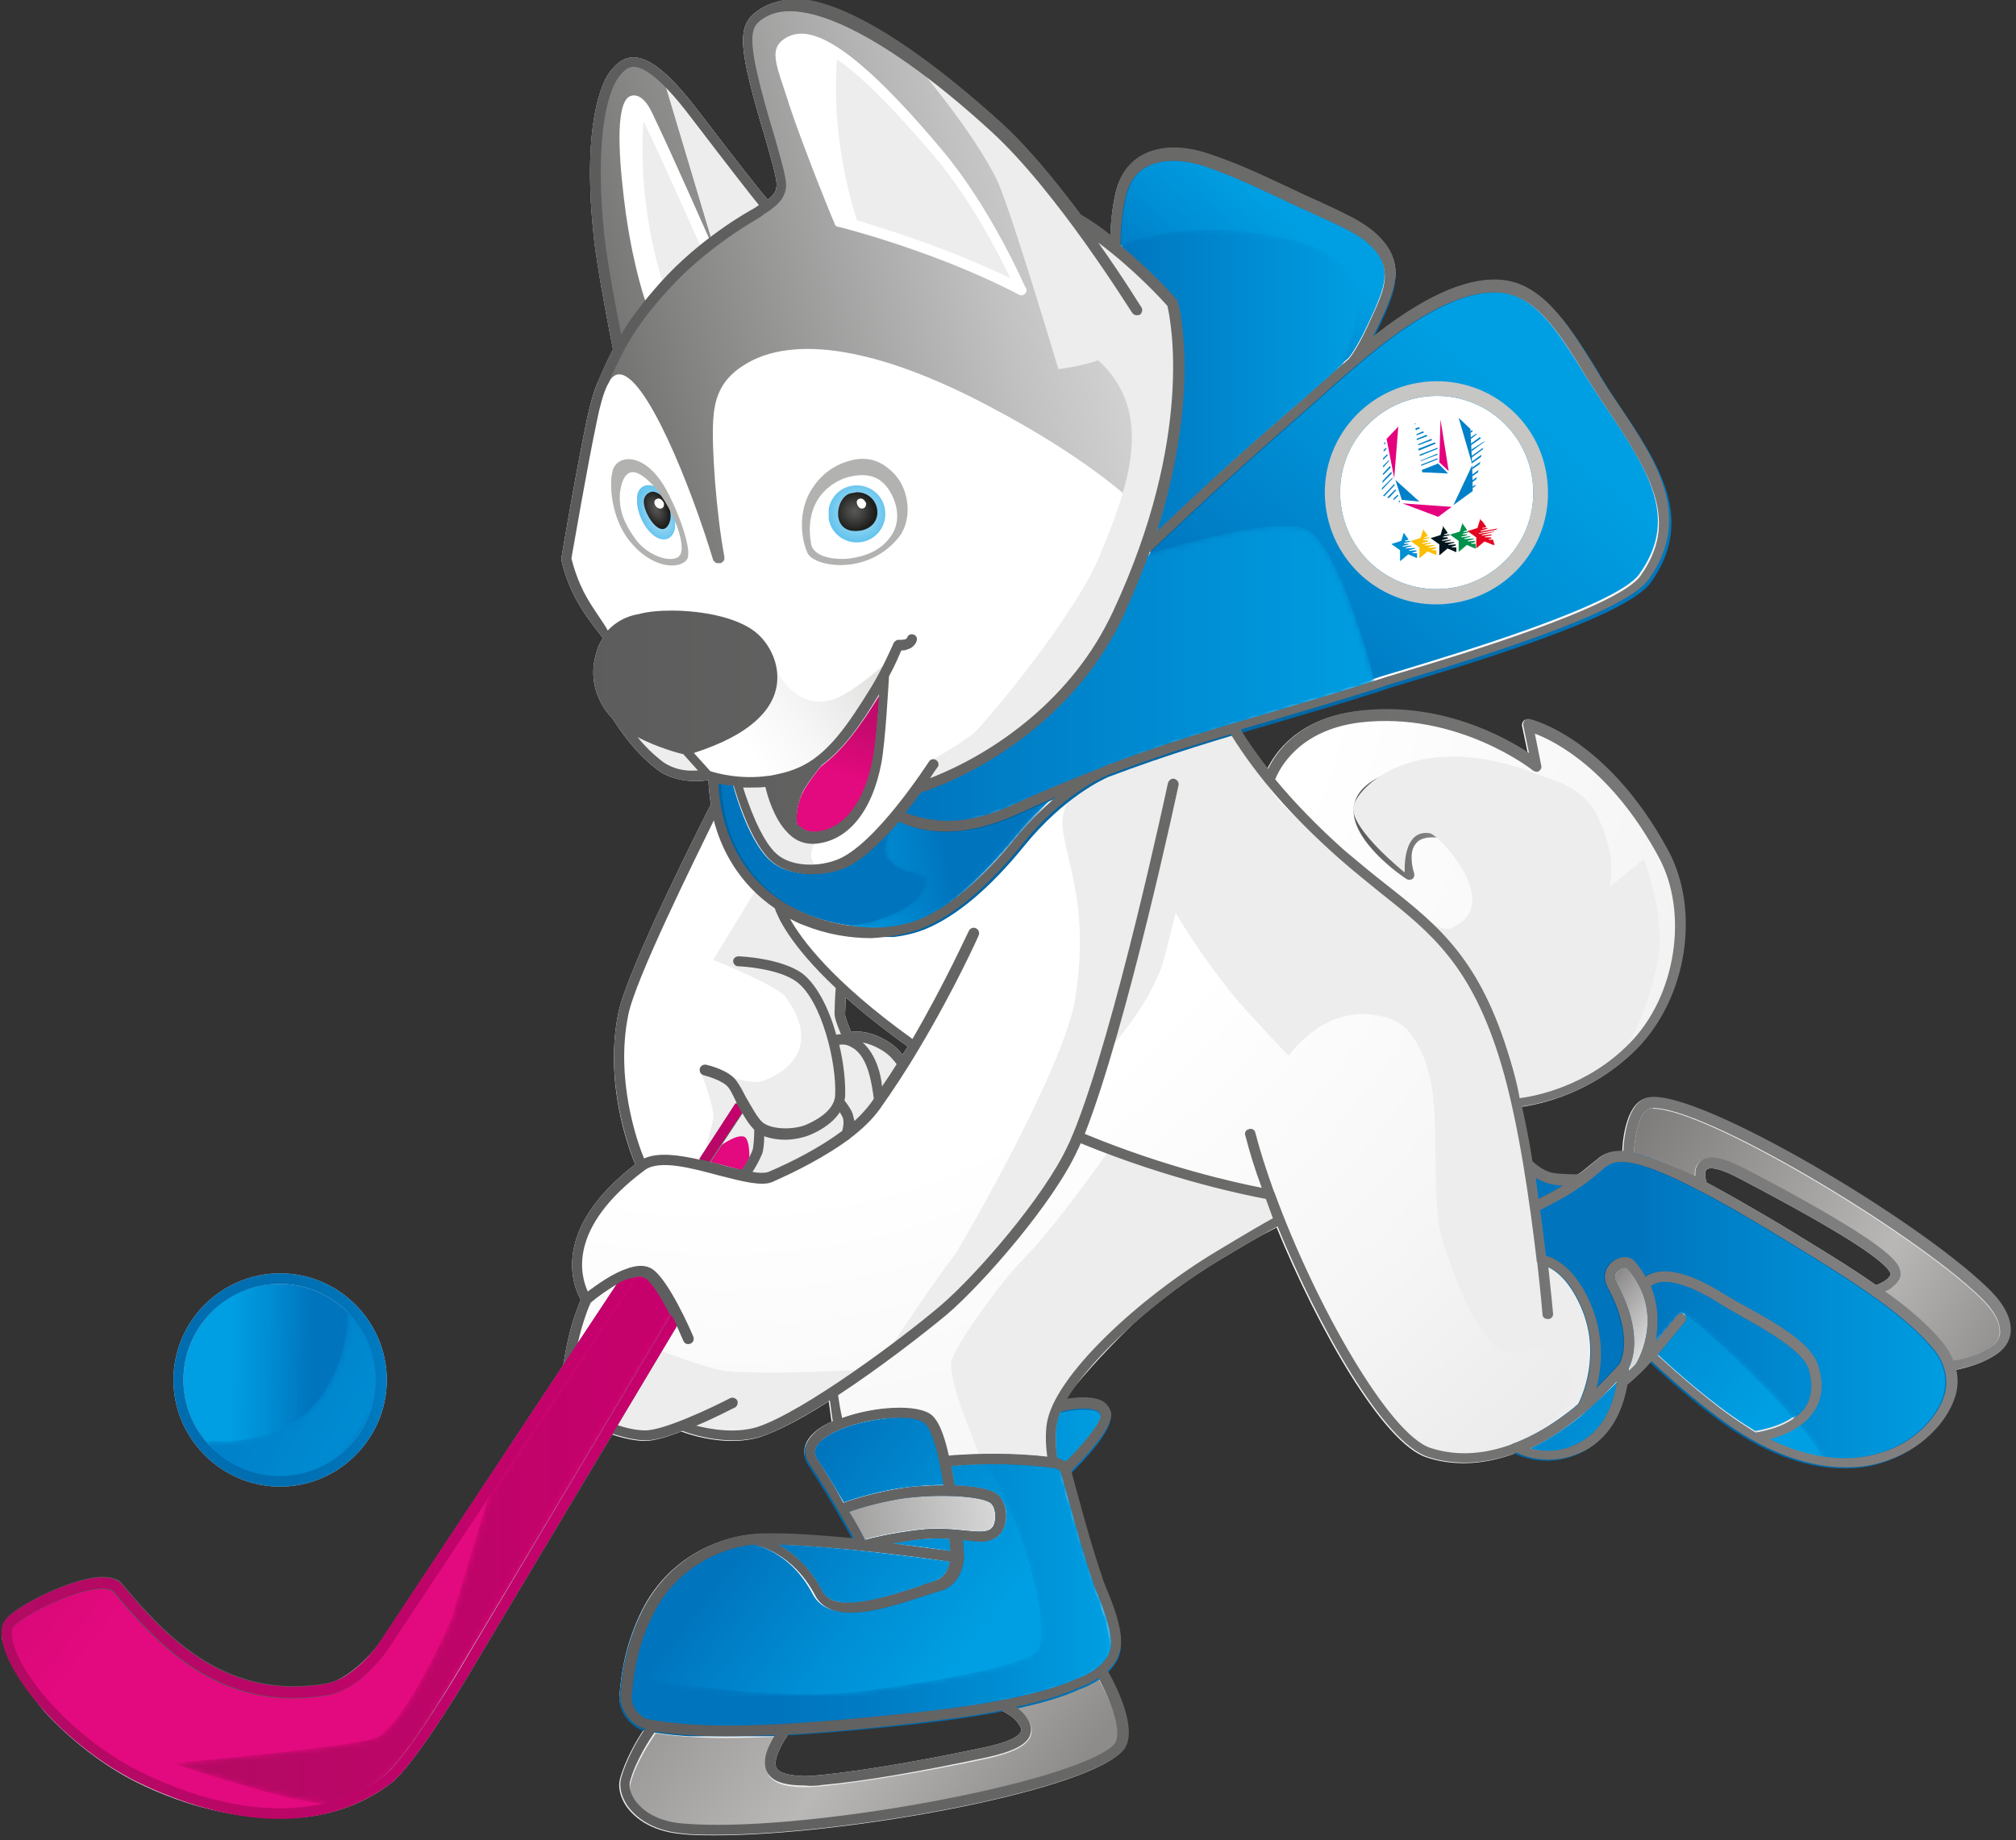 <svg xmlns="http://www.w3.org/2000/svg" xmlns:xlink="http://www.w3.org/1999/xlink" viewBox="0 0 344 314" enable-background="new 0 0 344 314"><rect x="0" y="0" width="344" height="314" fill="#333333" stroke="none"/><defs><path id="a" d="M132.7 302c-.2-.3-.5-.7-.3-1.7.3-1.5 1.5-3.5 2.1-4.3 5.7-.3 12.4-.9 20.3-1.8 6.1-.7 11.5-1.4 16.1-2.3.5.3 2 1 2.7 2 .7.9.7 1.3.6 1.6-.2.5-1.1 1.6-6.2 2.7-10.8 2.3-20.9 4-27.8 4.7-1.1.1-2.1.2-3 .2-2.8-.1-4-.6-4.5-1.1m170.8-93.2c-4.9-2.9-8.9-5.2-12.3-7-.2-.7-.4-1.8 0-2.2.2-.2 1.2-.8 5.4 1.4 8.8 4.6 16.5 8.9 21.1 12 4 2.7 4.8 3.9 4.9 4.4 0 .1 0 .3-.5.8-.8.7-1.6 1-2 1.1-4.7-3.3-10.2-6.6-16.6-10.5m-159.3-35.7c0-.5.1-1.8.1-2.9 2.8 2.5 6.3 5.3 10.6 8.4-.3.5-.6.9-.9 1.4-.5-.7-1.3-1.5-2.4-2.2-2.7-1.7-4.9-1.9-6.4-1.7-.5-1.3-1-2.6-1-3M129.8 1.5c-4 2.5-4 5.5-.1 19.1l.9 3c1.2 4.3 2.1 7.2 1.9 8.3-.1.9-.6 1.5-1.5 2.2-1.2-1.4-4.6-5.7-11.8-15.1-4.8-6.3-8.3-9.2-11.1-9.2-2.1 0-3.3 1.6-3.9 2.3-2.5 3.2-4.6 12.3-2.9 28.1.6 5.8 2.9 17.4 3.3 19.4-.6 1.2-1.2 2.4-1.7 3.6-.2.5-.5 1-.7 1.6-.7 1.4-1.3 3.4-2 6.5-1.8 8.5-4.4 23.8-4.4 23.9V95.5c0 .2.7 3.7 2.9 7.5 1.4 2.4 3.4 4.9 4.2 5.9-.5.7-.9 1.5-1.1 2.4-1.3 3.9-.3 8.2 2.7 11.3 1.3 2 3.7 5.7 7.6 8.7 2.1 1.6 4.7 2 6.6 2 1 0 1.8-.1 2.2-.2 0 .8.1 2.3.4 4.2-.8 1.5-14.3 28.1-15.8 35.6-2.4 11.8 1.7 23 2.9 25.8-14.7 11.3-10.5 21-9.3 23.1-.4 1-1.5 3.6-2.2 7-.4 1.7-.6 3.1-.8 4.2l-30.8 46.6c0 .1-4.4 6.6-9.9 7.9-12.6 2.9-23.5-3.5-34.9-17.5-2.4-2.9-21.5 3.9-20.1 9.9.9 3.8 5.1 9.8 7.3 12.3 4.5 4.9 10 9.1 15.5 11.9 9.1 4.5 17.6 6.2 24.9 6.2 7.1 0 13.3-2 18.5-5.9 4.3-3.2 13.8-19.3 14.2-20l23.6-39.6c2.1.7 4.1 1.1 5.6 1.1h.1c1.5 0 3.8-.7 6.1-1.6h.1c.2.1 4.1 1.6 8.6 1.6 1.6 0 3.3-.2 4.9-.7 3-1 7.2-3.3 11.6-6.1.2 1.2.3 2.4.5 3.5-1.1.5-2.1 1.1-2.9 1.8-1.9 1.7-2.3 3.7-1 5.6 3.4 5.1 6.2 10.2 7.5 12.6-6.6-.6-13.4-1.1-17.4-.7-6.1.6-14.2 4.3-18.5 12.8-2.9 5.8-3.6 10.9-3.9 14.6-.2 2.8 2.1 5.4 4.2 5.8-1.2 1.7-3.2 5.2-4.1 8.4-.4 1.4 0 3.2 1.1 4.8 1.1 1.5 3.7 4.2 9.5 4.7 1.7.2 3.7.2 5.8.2 21.5 0 61.8-7.2 69-14.1 3.3-3.1-1-11.5-2.4-13.9 1.3-1.2 2.3-2.9 2.3-5 0-2.7-1.4-6.4-2.5-9-.3-.8-.6-1.4-.7-1.9-1.6-4.7-2.9-9.3-4-13.4-.5-1.7-.9-3.3-1.3-4.8 2.1-2.1 7.2-7.4 6.8-9.9-.2-.8-.6-1.4-1.3-1.9-1.6-1-4.3-.8-6.2-.5 4.4-7.5 16.1-17.8 26.4-23.9 5-3 8.1-4.8 9.5-5.5 7.1 17.4 18.2 36.9 25.6 39.3 2.1.7 4.2 1 6.4 1 2.9 0 5.8-.6 8.8-1.7.8.4 2.8 1.2 5.4 1.2 1.9 0 4-.4 6.3-1.6 5-2.7 6.6-7.8 7.2-11.2.7-.6 2.6-2.2 4.1-4 3.1 2.9 9.6 8.7 15.3 12.3 3.8 2.4 10.5 5.8 17.8 5.8 2 0 4-.2 6-.8 7.2-2.1 11.3-7.1 12.6-10.9.6-1.6.7-3.4.3-5 1.6-.3 4.9-1.1 7.3-2.9 1.1-.8 1.9-2.1 2-3.5.1-1.6-.4-4.1-3.8-7.4-12.2-11.9-48.7-33.5-57.6-32.7-3.9.3-4.6 6.8-4.7 9.2-1.9-.1-3.2.4-4.2 1.3-.5.4-1 .8-1.4 1.1-.7.6-1.3 1.1-2.1 1.6-.8 0-3.2 0-4.6-.3-1.5-.4-2.7-1.5-3.2-1.9-.5-3.2-1.1-6.3-1.8-9.4 3-.4 12.1-2.2 19.7-9.9 8.5-8.7 10.8-23.6 5.2-33.9-10.4-19.1-23.1-22.2-23.6-22.3-.3-.1-.6 0-.8.2-.2.2-.3.5-.3.8l1 4.8c-4.2-2.8-15.3-8.9-29.1-7.2-10.1 1.2-14.1 7.1-15.4 9.9-1.7-2.2-3.3-4.4-4.7-6.7 1.9-.6 3.8-1.1 5.8-1.7 5.7-1.7 11.6-3.4 18.1-5.5.8-.3 2.1-.7 3.8-1.2 18.6-5.6 38.2-12.1 41.9-17.2 7.7-10.8 1.3-20.3-5.5-30.4-1.3-1.9-2.5-3.8-3.6-5.7-4.8-7.8-9.4-15.1-17-15.1-6.9 0-14.6 4.9-20.7 9.7.5-1 1.1-2.2 1.7-3.6l.2-.4c1.5-3.5 3.2-7.4.5-11.4-2.3-3.3-5.7-4.9-10.9-7.3l-.4-.2c-2.5-1.1-4.6-2.1-6.5-3-4.7-2.2-8-3.7-12.4-5.2-4.6-1.6-8.7-1.5-11.7.2-2.3 1.3-3.8 3.5-4.5 6.6-.6 2.8-.8 5.4-.8 7-1.5-1.2-3.2-2.4-4.9-3.4h-.1c-4.2-5.6-9.1-11.7-13.9-16-9.3-8.4-24.9-21-35.5-21-1.9.3-3.7.7-5.3 1.7"/></defs><clipPath id="b"><use xlink:href="#a" overflow="visible"/></clipPath><radialGradient id="c" cx="-248.23" cy="454.269" r="1.042" gradientTransform="scale(284.435 -284.435) rotate(-34.406 -858.08 -174.614)" gradientUnits="userSpaceOnUse"><stop offset="0" stop-color="#fff"/><stop offset=".356" stop-color="#fff"/><stop offset=".544" stop-color="#f6f6f6"/><stop offset=".852" stop-color="#ddd"/><stop offset="1" stop-color="#cfcfcf"/></radialGradient><path clip-path="url(#b)" fill="url(#c)" d="M108.8-160.4l380.4 260.5-256 373.8-380.4-260.6z"/><defs><path id="d" d="M281.8 189.1c-2.2.2-2.9 5.2-3 7.7 2.5.5 5.8 1.7 10.4 4-.1-.9.1-1.9.8-2.5 1.3-1.2 3.7-.8 7.4 1.1 8.9 4.6 16.6 9 21.2 12.1 4 2.7 5.6 4.3 5.6 5.8.1 1.1-.6 1.8-1.1 2.2-.5.4-1 .8-1.5 1 4.1 2.9 7.3 5.8 9.8 8.7.8 1 1.4 2 1.8 3.1 1.4-.3 4.5-1 6.8-2.6.4-.3 1.1-1 1.2-2.2.1-1.2-.4-3.2-3.3-6-11.6-11.2-46.8-32.3-55.8-32.3 0-.1-.2-.1-.3-.1"/></defs><clipPath id="e"><use xlink:href="#d" overflow="visible"/></clipPath><linearGradient id="f" gradientUnits="userSpaceOnUse" x1="-250.257" y1="453.744" x2="-249.215" y2="453.744" gradientTransform="scale(73.77 -73.77) rotate(-31.526 -931.566 -224.395)"><stop offset="0" stop-color="#7d7b7a"/><stop offset=".638" stop-color="#b9b8b7"/><stop offset="1" stop-color="#8e8c8a"/></linearGradient><path clip-path="url(#e)" fill="url(#f)" d="M295.9 161.2l64.7 39.7-36.3 59.2-64.7-39.6z"/><defs><path id="g" d="M184.2 288.2c-2.6 1.2-6.2 2.3-10.7 3.3.5.4 1.1.9 1.5 1.4.4.4 1.4 1.8.9 3.3-.6 1.7-3 2.9-7.4 3.9-10.8 2.3-21 4-28 4.7-1.1.1-2.2.2-3.1.2-3 0-4.8-.5-5.9-1.6-.7-.8-1-1.9-.8-3.2.2-1.3 1-2.8 1.6-3.8-3 .1-5.7.2-8.3.2-4.8 0-8.7-.3-12.1-.8-.9 1.3-3.4 5.1-4.3 8.5-.2.7-.1 2 .9 3.3.9 1.3 3.1 3.5 8.2 3.9 19.8 1.7 66.5-6.7 73.4-13.4 1.9-1.8-.5-7.7-2.6-11.5-1.6.9-3 1.5-3.3 1.6"/></defs><clipPath id="h"><use xlink:href="#g" overflow="visible"/></clipPath><linearGradient id="i" gradientUnits="userSpaceOnUse" x1="-249.8" y1="453.522" x2="-248.757" y2="453.522" gradientTransform="scale(86.941 -86.941) rotate(-37.932 -788.532 -139.856)"><stop offset="0" stop-color="#7d7b7a"/><stop offset=".638" stop-color="#b9b8b7"/><stop offset="1" stop-color="#8e8c8a"/></linearGradient><path clip-path="url(#h)" fill="url(#i)" d="M139.3 245.5l65.5 51-44.8 57.6L94.5 303z"/><defs><path id="j" d="M276.3 216.7c-.4.3-1.1 1-.4 2.3 4.6 8.5 2.6 13.4 2 14.5v.5l1.3-1.3c.5-.9 4.9-8.8-1.5-16.2-.1-.1-.2-.1-.4-.1-.4 0-.7.1-1 .3"/></defs><clipPath id="k"><use xlink:href="#j" overflow="visible"/></clipPath><linearGradient id="l" gradientUnits="userSpaceOnUse" x1="-259.144" y1="449.902" x2="-258.102" y2="449.902" gradientTransform="scale(16.802 -16.802) rotate(-37.932 -794.903 -181.801)"><stop offset="0" stop-color="#585857"/><stop offset=".193" stop-color="#7a7877"/><stop offset="1" stop-color="#d9d9d9"/></linearGradient><path clip-path="url(#k)" fill="url(#l)" d="M278.6 212l14 11-11.9 15.3-14-11z"/><defs><path id="m" d="M153.5 255.8c-4.1.7-7.5 1.8-8.6 2.2 1.2 2.2 2.2 3.9 2.6 4.7 1.4-.4 4.9-1.2 9.1-1.7 3.2-.4 5.9-.1 8 .1 2.9.3 4.2.4 4.8-.8.6-1.2.4-3.3-.6-4-1.2-.7-4.5-1.1-8.1-1.1-2.3 0-4.9.2-7.2.6"/></defs><clipPath id="n"><use xlink:href="#m" overflow="visible"/></clipPath><linearGradient id="o" gradientUnits="userSpaceOnUse" x1="-251.316" y1="456.268" x2="-250.274" y2="456.268" gradientTransform="scale(51.404 -51.404) rotate(9.707 2592.565 1718.874)"><stop offset="0" stop-color="#585857"/><stop offset=".193" stop-color="#7a7877"/><stop offset="1" stop-color="#d9d9d9"/></linearGradient><path clip-path="url(#n)" fill="url(#o)" d="M143.7 255.4l25.7-4.4 1.9 11.4-25.7 4.4z"/><defs><path id="p" d="M269.7 241.7c-2.9 2.3-5.8 4.2-8.6 5.5 1.9.5 5.1.9 8.6-1 4.6-2.4 5.9-7.5 6.4-10.5-2.5 2.5-4.7 4.5-6.4 6m13.1-22.8c-.6.2-1 .4-1.2.6 1.5 3.4 1.4 6.7.8 9.2 1.6-1.9 3.6-4.3 3.7-4.5.3-.4.9-.4 1.2-.1.4.3.4.9.1 1.2 0 0-3.2 3.8-4.7 5.7 3 2.8 9.5 8.6 15.2 12.2.5.3 1 .6 1.6 1 1.2-.2 6.3-1.1 8.5-4.4 1.1-1.7 1.3-3.9.5-6.5-1-3.1-7.4-6.7-11.7-9.1-1.4-.8-2.5-1.4-3.4-2-4.6-2.9-7.6-3.7-9.4-3.7-.4.3-.8.3-1.2.4m-20.2-14.2c1.1-.5 2.7-1.4 4.2-2.3-.8-.1-1.7-.1-2.4-.3-.9-.2-1.7-.6-2.3-1 .1 1.1.3 2.4.5 3.6m11.3-5.5c-.5.4-.9.8-1.3 1.1-1.2 1-2.1 1.7-4.2 3.1-2 1.2-4.5 2.5-5.6 3.1.4 2.8.7 5.5 1 7.8 1.5.4 4.8 1.9 7.5 7.9 2.6 5.9 1.9 11.3.9 14.7 1.2-1.2 2.6-2.6 4-4.2.2-.4 2.4-4.7-2-12.9-1.1-2.1-.2-3.8.9-4.6 1.3-.9 2.9-.8 3.7.1.7.9 1.3 1.7 1.8 2.6.4-.3.8-.5 1.4-.7 2.8-.8 6.9.5 12.1 3.7.9.5 2 1.2 3.3 1.9 5.1 2.8 11.4 6.3 12.6 10.1 1 3.1.7 5.8-.7 8-1.8 2.8-5.1 4.1-7.5 4.7 4.9 2.4 11.6 4.4 18.3 2.5 7-2 10.5-7.1 11.4-9.7.9-2.7.3-5.7-1.7-8.1-5.2-6.3-14.3-12-27.5-20-5-3-9.1-5.3-12.5-7.1-7.2-3.8-11.1-4.9-13.3-4.9-1.2 0-1.9.4-2.6.9"/></defs><clipPath id="q"><use xlink:href="#p" overflow="visible"/></clipPath><linearGradient id="r" gradientUnits="userSpaceOnUse" x1="-249.328" y1="453.884" x2="-248.286" y2="453.884" gradientTransform="scale(108.18 -108.18) rotate(-37.932 -786.304 -139.77)"><stop offset="0" stop-color="#0075be"/><stop offset=".393" stop-color="#0075be"/><stop offset=".63" stop-color="#008ed4"/><stop offset=".822" stop-color="#009ee2"/><stop offset="1" stop-color="#009ee2"/></linearGradient><path clip-path="url(#q)" fill="url(#r)" d="M288.1 163.6l69.7 54.3-52.2 66.9-69.7-54.3z"/><defs><path id="s" d="M140.3 271.5c2.1 4 10.5 1.2 16.6-.8.9-.3 1.8-.6 2.6-.9 1.8-.6 2.4-2.3 2.6-3.3-3.8-.5-19.6-2.7-29.3-2.9 2.4 1.3 5.3 3.7 7.5 7.9m16.5-8.8c-1.6.2-3.2.4-4.5.7 4.4.5 8.1 1 9.9 1.3 0-.5-.1-1.3-.2-2.1-.7 0-1.4-.1-2.2-.1-.9.1-1.9.1-3 .2m6.4-12.6c-.3 0-.6.1-.9.1.2 1 .4 2.1.6 3.3 3 .1 5.6.5 7 1.3 1.9 1.2 2.3 4.3 1.2 6.3-1.2 2.3-3.6 2-6.6 1.7-.2 0-.4 0-.6-.1.1 1.8.2 2.9.2 2.9 0 .2-.1 4.6-4 5.8-.8.3-1.7.5-2.6.8-4 1.3-8.8 2.9-12.7 2.9-2.7 0-4.9-.8-6.1-3-3.8-7.3-9.7-8.5-10.6-8.6-5.7.6-13.1 4-17 11.8-2.7 5.5-3.4 10.4-3.7 14-.1 1.8 1.4 3.7 2.8 4 9 1.7 21.4 1.4 44.2-1 13.8-1.5 23.5-3.5 28.9-5.9.1 0 5.9-2 5.9-6.1 0-2.4-1.4-5.9-2.3-8.4-.3-.8-.6-1.5-.8-2-1.6-4.7-2.9-9.4-4-13.5-.5-1.9-1-3.7-1.5-5.3-.2-.5-1.1-.7-1.4-.7h-.1c-.1 0-4.2-.6-10.2-.6-1.5.1-3.6.1-5.7.3m-23-4.3c-1.6 1.4-1.2 2.6-.7 3.3 1.7 2.5 3.2 5.1 4.5 7.3.7-.3 4.5-1.6 9.3-2.4 2.1-.3 5-.6 7.8-.6-1.2-7.9-2.5-10-3.2-10.6-.7-.6-2.3-.9-4.3-.9-4.5.1-10.7 1.5-13.4 3.9M181 241c-.4.8-.6 1.6-.7 2.4-.2 1.4-.1 3.3.1 5.5.5.1 1 .4 1.4.7 3.1-3.1 6.1-6.9 5.9-7.9-.1-.3-.2-.5-.5-.7-.5-.3-1.4-.5-2.3-.5-1.3 0-2.8.2-3.9.5"/></defs><clipPath id="t"><use xlink:href="#s" overflow="visible"/></clipPath><linearGradient id="u" gradientUnits="userSpaceOnUse" x1="-249.707" y1="453.58" x2="-248.664" y2="453.58" gradientTransform="scale(90.876 -90.876) rotate(-37.932 -787.933 -139.454)"><stop offset="0" stop-color="#0075be"/><stop offset=".393" stop-color="#0075be"/><stop offset=".63" stop-color="#008ed4"/><stop offset=".822" stop-color="#009ee2"/><stop offset="1" stop-color="#009ee2"/></linearGradient><path clip-path="url(#t)" fill="url(#u)" d="M138.4 200.7l77.6 60.5-57.5 73.8-77.6-60.5z"/><defs><path id="v" d="M121.2 198.3c.7.2 1.3.3 2 .5 1.1.3 2.3.6 3.4.9.4-.6 1.2-1.8 1.8-3.3.2-.6.3-2.3.3-3.5-.7-.7-1.4-1.7-2-2.8l-5.5 8.2z"/></defs><clipPath id="w"><use xlink:href="#v" overflow="visible"/></clipPath><linearGradient id="x" gradientUnits="userSpaceOnUse" x1="-272.626" y1="444.343" x2="-271.584" y2="444.343" gradientTransform="scale(7.999 -7.999) rotate(-37.932 -810.158 -208.58)"><stop offset="0" stop-color="#c20a6c"/><stop offset=".472" stop-color="#e3097e"/><stop offset="1" stop-color="#e3097e"/></linearGradient><path clip-path="url(#w)" fill="url(#x)" d="M124 186.4l9.3 7.3-7.5 9.6-9.3-7.3z"/><defs><path id="y" d="M108.1 218l-41.6 62.4c-.2.3-4.7 7.7-10.9 8.8l-5.8.5s-8-.5-15.2-4.3c-9.7-5.1-11.7-13.4-16-14.6C14.1 269.5.1 276 1 279.3c2.9 9.7 6.3 15.3 22.8 23.2 17.3 8.4 31.6 8.1 41.6.6 4-3 13.6-19.3 13.7-19.5l35.3-59.1c-1.5-2.9-3.2-5.7-4.3-6.4-.3-.2-.6-.2-1-.2-.2-.1-.6 0-1 .1"/></defs><clipPath id="z"><use xlink:href="#y" overflow="visible"/></clipPath><linearGradient id="A" gradientUnits="userSpaceOnUse" x1="-249.733" y1="453.481" x2="-248.69" y2="453.481" gradientTransform="matrix(72.066 56.166 56.166 -72.066 -7469.121 46929.98)"><stop offset="0" stop-color="#c20a6c"/><stop offset=".472" stop-color="#e3097e"/><stop offset="1" stop-color="#e3097e"/></linearGradient><path clip-path="url(#z)" fill="url(#A)" d="M43.4 162.4L159.6 253 71.3 366.2l-116.2-90.5z"/><g><g opacity=".6"><defs><path id="B" d="M141.4 82.8h9.8v9.8h-9.8z"/></defs><clipPath id="C"><use xlink:href="#B" overflow="visible"/></clipPath><g clip-path="url(#C)"><defs><path id="D" d="M150.9 86.4c.7 2.6-.8 5.3-3.4 6-2.6.7-5.3-.8-6-3.4-.7-2.6.8-5.3 3.4-6 2.6-.7 5.3.8 6 3.4"/></defs><clipPath id="E"><use xlink:href="#D" overflow="visible"/></clipPath><radialGradient id="F" cx="-286.63" cy="479.423" r="1.042" gradientTransform="matrix(4.51 -1.245 -1.245 -4.51 2035.9 1892.72)" gradientUnits="userSpaceOnUse"><stop offset="0" stop-color="#81cff4"/><stop offset=".171" stop-color="#71c9f2"/><stop offset=".503" stop-color="#48b9ec"/><stop offset=".961" stop-color="#06a0e3"/><stop offset="1" stop-color="#009ee2"/></radialGradient><path clip-path="url(#E)" fill="url(#F)" d="M138 83.1l12.9-3.6 3.5 12.9-12.8 3.5z"/></g></g><path fill="#B2B2B1" d="M152.8 81.1c-2.4-2.7-5.1-3.4-8.4-2.3-1.8.6-4.3 1.9-6.2 5.2-1.8 3.2-1.7 7.5-.4 10.4 1.1 2.3 9.9 3.9 15.3-2.4 2.7-3 2.1-8.2-.3-10.9M145 95.3c-2.2.3-6.2-.1-6.6-2.5-1.4-8.1 4.3-10.9 6.4-11.4 3.6-.9 5.9.1 7.4 3.1 1.3 2.6 1.2 5.3-.4 7.3-1.6 2.1-3.9 3.1-6.8 3.5"/></g><g><defs><path id="G" d="M145.1 84.2c-2.7.7-3.5 7.4 2 6.3 0 0 2.3-.4 2.6-2.7.2-2-1.3-3.8-3.5-3.8-.4.1-.7.1-1.1.2"/></defs><clipPath id="H"><use xlink:href="#G" overflow="visible"/></clipPath><radialGradient id="I" cx="-304.467" cy="490.789" r="1.042" gradientTransform="matrix(3.098 -.856 -.856 -3.098 1509.194 1347.1)" gradientUnits="userSpaceOnUse"><stop offset="0" stop-color="#585857"/><stop offset=".39" stop-color="#444443"/><stop offset="1" stop-color="#1e1e1c"/></radialGradient><path clip-path="url(#H)" fill="url(#I)" d="M139.6 84.6l9.7-2.7 2.5 9.2-9.6 2.7z"/></g><g><path fill="#FFF" d="M147.8 85.9s-.4-1-1.1-.8c-.8.2-.5 1-.2 1.4.4.5 1.3.4 1.3-.6"/><g opacity=".6"><defs><path id="J" d="M108.7 82.8h6.5v9.3h-6.5z"/></defs><clipPath id="K"><use xlink:href="#J" overflow="visible"/></clipPath><g clip-path="url(#K)"><defs><path id="L" d="M113.1 84c1.5 1.5 2.5 4.9 2 6.5-.6 1.9-2.4 2.1-4.1.4-1.7-1.7-2.7-4.7-2.2-6.7.6-1.8 2.6-1.9 4.3-.2"/></defs><clipPath id="M"><use xlink:href="#L" overflow="visible"/></clipPath><radialGradient id="N" cx="-280.466" cy="513.767" r="1.042" gradientTransform="matrix(.996 -3.382 -2.97 -2.955 1917.498 657.285)" gradientUnits="userSpaceOnUse"><stop offset="0" stop-color="#81cff4"/><stop offset=".171" stop-color="#71c9f2"/><stop offset=".503" stop-color="#48b9ec"/><stop offset=".961" stop-color="#06a0e3"/><stop offset="1" stop-color="#009ee2"/></radialGradient><path clip-path="url(#M)" fill="url(#N)" d="M105.9 90.3l4-13.6 8 8-4 13.6z"/></g></g></g><g><defs><path id="O" d="M109.9 85.2c-.5 2 3.1 7.6 4.4 3.8 0 0 .6-1.6-.7-3.5-.7-1.1-1.6-1.6-2.3-1.6-.6.1-1.2.5-1.4 1.3"/></defs><clipPath id="P"><use xlink:href="#O" overflow="visible"/></clipPath><radialGradient id="Q" cx="-292.014" cy="541.655" r="1.042" gradientTransform="matrix(.576 -2.324 -2.103 -1.918 1419.196 447.093)" gradientUnits="userSpaceOnUse"><stop offset="0" stop-color="#585857"/><stop offset=".39" stop-color="#444443"/><stop offset="1" stop-color="#1e1e1c"/></radialGradient><path clip-path="url(#P)" fill="url(#Q)" d="M107.6 91.2l2.8-11.3 6.3 5.7-2.8 11.2z"/></g><g><path fill="#FFF" d="M113.3 85.9s-.4-1-1.1-.8c-.8.2-.6 1-.2 1.4.5.5 1.4.4 1.3-.6"/><path fill="#B2B2B1" d="M107.1 91.9c4 5.3 8.9 5.3 10.1 3.6 1.1-1.5-1.7-8.9-3.9-12.6-3.5-5.7-7.8-5.3-8.7-2.8-.8 2.6-.2 8.1 2.5 11.8m1.4.2c-1.8-2.5-3-4.9-2.7-8.1.3-2.4 1.3-4.2 3.3-3.1 4.2 2.3 8.2 11.3 7 13.7-.8 1.7-5.3.6-7.6-2.5"/></g><g><defs><path id="R" d="M255 49.8c-7.9 0-17.4 7.3-23.7 12.6-1.3 1.1-2.5 2.2-3.5 3-2.4 2.1-4.7 4.2-7.1 6.3-6.8 6-13.9 12.1-24.6 22.5-1.2 3.4-2.7 7-4.4 10.8-7.5 16.2-22.7 26.2-34.6 30.2-.8 1.1-1.7 2.2-2.6 3.4 1.4.7 8.1 3.1 17.8-1.4 5.6-2.6 10.8-4.7 15.7-6.6.1 0 .1-.1.1-.1 10.3-3.9 19.4-6.6 28.8-9.3 5.7-1.7 11.6-3.4 18-5.5.8-.3 2.2-.7 3.9-1.2 10.2-3.1 37.1-11.2 40.9-16.5 6.5-9.1 2.3-16.8-5.6-28.4-1.3-1.9-2.5-3.8-3.7-5.7-4.6-7.4-8.7-14.1-15.4-14.1z"/></defs><clipPath id="S"><use xlink:href="#R" overflow="visible"/></clipPath><linearGradient id="T" gradientUnits="userSpaceOnUse" x1="-248.136" y1="455.964" x2="-247.093" y2="455.964" gradientTransform="scale(141.659 -141.659) rotate(48.824 380.027 502.123)"><stop offset="0" stop-color="#0075be"/><stop offset=".393" stop-color="#0075be"/><stop offset=".63" stop-color="#008ed4"/><stop offset=".822" stop-color="#009ee2"/><stop offset="1" stop-color="#009ee2"/></linearGradient><path clip-path="url(#S)" fill="url(#T)" d="M108.9 101.9L211.6-15.5 331.9 89.7 229.2 207.2z"/></g><g><defs><path id="U" d="M195.6 28.5c-1.9 1.1-3.1 2.9-3.6 5.4-.8 3.7-.8 7-.8 8 5.7 4.7 9.5 9.1 9.6 9.2l.1.1c0 .1.1.1.1.2.2.7 4 15.4-3.6 39.1 9.4-9 15.9-14.6 22.2-20.2 2.4-2.1 4.7-4.1 7.1-6.2 1-.9 2.1-1.9 3.4-3 .2-.2 1.7-2 4.2-7.7l.2-.4c1.4-3.3 2.8-6.5.7-9.7-2-2.9-5.1-4.3-10.2-6.6l-.4-.2c-2.5-1.1-4.6-2.1-6.5-3-4.6-2.1-8-3.7-12.2-5.2-2-.7-3.9-1-5.7-1-1.7.1-3.3.5-4.6 1.2"/></defs><clipPath id="V"><use xlink:href="#U" overflow="visible"/></clipPath><linearGradient id="W" gradientUnits="userSpaceOnUse" x1="-248.877" y1="457.44" x2="-247.835" y2="457.44" gradientTransform="scale(63.483 -63.483) rotate(48.824 382.478 505.538)"><stop offset="0" stop-color="#0075be"/><stop offset=".393" stop-color="#0075be"/><stop offset=".63" stop-color="#008ed4"/><stop offset=".822" stop-color="#009ee2"/><stop offset="1" stop-color="#009ee2"/></linearGradient><path clip-path="url(#V)" fill="url(#W)" d="M159.9 63.2l51.3-58.6 57.4 50.2-51.3 58.6z"/></g><g><defs><path id="X" d="M137.9 156.1c6.3 2.5 13.6 2.8 18.8.7 5.1-2.1 10.7-6.9 16.4-13.9 2.4-3 4.8-5.3 6.9-7-2.2 1-4.6 2-7 3.1-4.7 2.2-8.7 2.8-11.9 2.8-4.8 0-7.6-1.5-7.9-1.7-3.1 3.6-6.7 7.1-9.9 8.2-1.6.6-3.3.8-4.9.8-2.7 0-5.2-.7-6.8-2.1-3.5-2.9-5.9-10.7-6.5-13-1-.1-1.9-.3-2.6-.4.2 3.9 1.5 16.8 15.4 22.5"/></defs><clipPath id="Y"><use xlink:href="#X" overflow="visible"/></clipPath><linearGradient id="Z" gradientUnits="userSpaceOnUse" x1="-249.465" y1="458.58" x2="-248.423" y2="458.58" gradientTransform="scale(46.347 -46.347) rotate(48.824 385.753 505.708)"><stop offset="0" stop-color="#0075be"/><stop offset=".393" stop-color="#0075be"/><stop offset=".63" stop-color="#008ed4"/><stop offset=".822" stop-color="#009ee2"/><stop offset="1" stop-color="#009ee2"/></linearGradient><path clip-path="url(#Y)" fill="url(#Z)" d="M110.1 147.9l37.4-42.7 45 39.4-37.4 42.7z"/></g><g><defs><path id="aa" d="M140.2 130.7c-.5.5-2.6 3.2-3.3 4.7-1.2 2.6-1 4.6-.9 5.3.9.9 2 1.4 3.3 1.3 4.8-.3 8.3-4.8 9.7-12.4.5-2.5.8-7.5 1.1-11-3.1 5-6.1 9.3-9.9 12.1"/></defs><clipPath id="ab"><use xlink:href="#aa" overflow="visible"/></clipPath><linearGradient id="ac" gradientUnits="userSpaceOnUse" x1="-246.845" y1="443.907" x2="-245.803" y2="443.907" gradientTransform="scale(-20.502 20.502) rotate(69.749 187.21 396.919)"><stop offset="0" stop-color="#c20a6c"/><stop offset=".472" stop-color="#e3097e"/><stop offset="1" stop-color="#e3097e"/></linearGradient><path clip-path="url(#ab)" fill="url(#ac)" d="M157.6 121.4l-9.3 25.3-20.2-7.5 9.4-25.2z"/></g><g><defs><path id="ad" d="M129.8 1.5c-3.9 2.5-4 5.5-.1 19.1l.9 3c1.2 4.3 2.1 7.2 1.9 8.3-.1.9-.6 1.5-1.5 2.2-1.2-1.4-4.6-5.7-11.8-15.1-4.8-6.3-8.3-9.2-11.1-9.2-2.1 0-3.3 1.6-3.9 2.3-2.5 3.2-4.6 12.3-2.9 28.1.6 5.8 2.9 17.4 3.3 19.4-.6 1.2-1.2 2.4-1.7 3.6-.2.5-.5 1-.7 1.5v.1c0 .1-.1.2-.1.2V65.3s0 .1.1.1c0 .1.1.1.1.2l.1.1.1.1h.1c.1 0 .2.1.3.1h.3c.1 0 .2-.1.2-.1h.1l.2-.2c.5-1.1 1.1-1.6 1.7-1.7 4.6-.7 12.5 19.1 16.3 31.7 0 0 0 .1.1.1 0 0 0 .1.1.1l.1.1s0 .1.1.1.1.1.2.1H123s.1 0 .1-.1c.1 0 .1 0 .2-.1l.1-.1.1-.1s0-.1.1-.2v-.2-.2-.1c-1.4-7.5-2.2-18.9-1.9-23.3.2-3.3 1-6.7 5.1-9.3 8.4-5.5 23.4-3 42.3 7.1 14.6 7.7 21.9 14.1 23.4 15.4 0 1.3-.2 5.9-1.2 10.7-1.6 7.8-6.1 17-6.1 17.1v.7c0 .1 0 .1.1.2 0 .1.1.1.1.1l.1.1s0 .1.1.1h.1c.1 0 .2.1.3.1.1 0 .2 0 .3-.1h.1c.1-.1.2-.1.3-.2 2-2.8 3.7-5.7 5.2-8.7 14.9-32.1 9.6-52.7 9.3-53.6 0-.1-.1-.1-.1-.2s0-.1-.1-.2-7.1-8.3-16.3-14h-.1c-4.2-5.6-9.1-11.7-13.9-16-9.3-8.4-24.9-21-35.5-21-2 .1-3.8.5-5.4 1.5"/></defs><clipPath id="ae"><use xlink:href="#ad" overflow="visible"/></clipPath><linearGradient id="af" gradientUnits="userSpaceOnUse" x1="-249.136" y1="455.558" x2="-248.093" y2="455.558" gradientTransform="scale(113.151 -113.151) rotate(15.545 1547.007 1142.831)"><stop offset="0" stop-color="#585857"/><stop offset=".317" stop-color="#878786"/><stop offset=".75" stop-color="#c2c2c2"/><stop offset=".957" stop-color="#d9d9d9"/><stop offset="1" stop-color="#d9d9d9"/></linearGradient><path clip-path="url(#ae)" fill="url(#af)" d="M70.2 8.3l128.7-35.8L236 106l-128.7 35.8z"/></g><g fill="#FFF"><path d="M174.9 48.9c-.1-.2-5.8-13.3-13.9-23-17.6-21.1-23.7-21.2-26.8-19.5-2.8 1.6-2.1 3.8-.3 9.1.2.7.5 1.4.7 2.2 2.7 8.1 7.7 20.3 7.8 20.4v.1c0 .1.1.1.1.2l.1.1.1.1c.1 0 .1.1.2.1h.1c.2 0 16.8 4.2 30.9 11.6.1.1.3.1.4.1.3 0 .6-.2.8-.5.1-.3.1-.7-.2-1M121.5 42.1v-.2-.1c-.1-.1-5.9-13.5-10.2-22.5-.9-1.9-1.9-2.9-2.9-3-.6-.1-1.2.2-1.5.6-2 2.6-1.1 12.1-.1 19.6 1.4 9.7 3.4 15.1 3.5 15.4v.1s0 .1.1.1c0 .1.1.1.1.2.1 0 .1.1.2.1h.4c.1 0 .2 0 .3-.1 0 0 .1 0 .1-.1.1 0 .1-.1.2-.2.7-.9 1.5-1.8 2.3-2.7 2-2.3 4.4-4.5 7.1-6.6.1 0 .1-.1.1-.1l.1-.1c0-.1 0-.1.1-.2v-.2c.1.1.1.1.1 0"/></g><g><defs><path id="ag" d="M237.2 131.8c-3.8 1.4-5.9 3.4-6.2 5.9-.7 5.8 8.6 12.1 9 12.3.3.2.7.2 1 0 .3-.2.4-.6.3-1-.3-.9-.9-3.5.2-4.9.5-.8 1.5-1.2 2.9-1.2h.1c5.6 0 9.4 5.3 10.6 10.7 1.5 6.4-6.6 8.7-7.1 8.8-.1 0-.2.1-.3.2-.2.1-.3.3-.3.6v.3c0 .1.1.2.2.3 1.8 2.3 3.3 4.9 4.7 7.8 0 .1.1.1.1.1v.1l.2.2h.1c.1 0 .2.1.2.1h.5c1.7 0 7.3-.5 13.1-5.9 5.2-4.9 5-11.3 5-11.6 0-.3-.2-.6-.4-.7-.2-.2-.6-.2-.8-.1l-3.4 1.5c2-5 2.6-12.8-5.3-18.4-3.7-2.6-10.1-6.3-17.4-6.3-2.2 0-4.6.3-7 1.2"/></defs><clipPath id="ah"><use xlink:href="#ag" overflow="visible"/></clipPath><linearGradient id="ai" gradientUnits="userSpaceOnUse" x1="-252.736" y1="456.067" x2="-251.694" y2="456.067" gradientTransform="matrix(38.969 0 0 -38.969 10079.815 17923.664)"><stop offset="0" stop-color="#585857"/><stop offset="1" stop-color="#d9d9d9"/></linearGradient><path clip-path="url(#ah)" fill="url(#ai)" d="M230.3 130.6h41.5v41.5h-41.5z"/></g><g><defs><path id="aj" d="M109.6 10.2h62.7v37.9h-62.7z"/></defs><clipPath id="ak"><use xlink:href="#aj" overflow="visible"/></clipPath><path clip-path="url(#ak)" fill="#EDEDED" d="M172.4 47.5c-1.9-4-6.6-13.2-12.7-20.5-7.6-9-13-14.2-16.9-16.9-.6 8.8.5 18.1 3.4 27.5 5 1.5 16 4.9 26.2 9.9M109.8 20.6c-.6 8.7.4 18 3.2 27.4 1.9-2.1 4.1-4.1 6.5-6.1-1.2-2.6-6-13.5-9.7-21.3"/><defs><path id="al" d="M113.3 13.7h17.6v27.4h-17.6z"/></defs><clipPath id="am"><use xlink:href="#al" overflow="visible"/></clipPath><path clip-path="url(#am)" fill="#EDEDED" d="M113.3 13.7l8.2 27.4 9.3-5.7s-4.8-5.9-6.1-7.3c-1.8-2.1-11.4-14.4-11.4-14.4"/><defs><path id="an" d="M162.3 196.1h55.5v54.8h-55.5z"/></defs><clipPath id="ao"><use xlink:href="#an" overflow="visible"/></clipPath><path clip-path="url(#ao)" fill="#EDEDED" d="M189.4 196.1s-9.4 13.4-14.8 18.8c-3.5 3.5-11 13.7-12.2 17.2-.7 2.1 1.8 9.1 5 16.8 0 0 5.8-.8 12.9 2 0 0-1.4-7.3-.8-8.6 2.9-6.1 16.6-19.5 21.9-23.6 3.5-2.7 16.4-9.2 16.4-9.2l-.5-6.1s-7.6-1.1-12.1-2.5c-2.9-.9-15.8-4.8-15.8-4.8"/><defs><path id="ap" d="M149.5 124.2h133.8v120.4H149.5z"/></defs><clipPath id="aq"><use xlink:href="#ap" overflow="visible"/></clipPath><path clip-path="url(#aq)" fill="#EDEDED" d="M181.4 142c1.2 7 4.3 13.7 2.1 28.3-1.9 12-19.6 42.5-20.7 44-5.2 6.8-13.3 19.4-13.3 19.4s24.1-18.4 33.2-37.3c4.2-8.9 6-16.8 6-16.8s6.2-6.1 9.5-14.5c.3-.7 2.4-9.3 2.4-9.3s4.2 7.2 10.2 14.5c1.7 2.1 9.1 9.9 9.1 9.9s5.2-7.8 13.7-7.1c5.7.5 7.7 3 9.7 8.3 3.1 8.4.2 23.4 3.3 31.8 1.7 4.6 5.1 14.9 9.5 17.1 2.3 1.1 10.2-1.5 10.2-1.5s4 2.2 1.7 8.7c-1.5 4.4-5.9 7.2-5.9 7.2 5.7-3 8.3-3.8 9.5-5.6 1.2-1.8.6-10-.8-12.9-2.3-5-2.3-7.5-7.8-11.3l-1-11.4-3-15.1s10.7-3.3 14.9-5.7c4.2-2.4 7.9-12.4 9-19.1 1.3-7.8-2.4-17-2.4-17l-5.9 4.8s1.7-4.8-2.2-12.5c-2.4-4.6-7.4-5.8-9.1-6.4-21.7-8.9-32.2 2.2-32.4 5.4-.2 3.8 8.8 11 8.8 11s-.5-7.5 4.3-6.7c1.6.3 12.9 12.3 3.6 16.2-1.9.8-7.7-3.2-7.7-3.2s-17.5-13.5-22.1-19.1c-2-2.4-7.4-11.7-7.4-11.7l-19.5 6.1c.1-.2-10.9 3.1-9.5 11.5"/><defs><path id="ar" d="M117.5 109.6h37.6v23.7h-37.6z"/></defs><clipPath id="as"><use xlink:href="#ar" overflow="visible"/></clipPath><g clip-path="url(#as)"><defs><path id="at" d="M131.2 111.4s2.8 9.6 10.1 8.2c4.6-.8 13.8-10.1 13.8-10.1l-2 .5s-5 11.2-6.5 13.2c-2.2 2.9-8.4 8.1-11.8 9.4-3 1.1-11 .5-13.9-.6-1-.4-3.4-4.2-3.4-4.2s11.6-4.4 13.3-7.9c1.1-1.9.4-8.5.4-8.5"/></defs><clipPath id="au"><use xlink:href="#at" overflow="visible"/></clipPath><linearGradient id="av" gradientUnits="userSpaceOnUse" x1="-251.312" y1="459.134" x2="-250.269" y2="459.134" gradientTransform="scale(36.101 -36.101) rotate(34.31 625.715 639.982)"><stop offset="0" stop-color="#fff"/><stop offset=".356" stop-color="#fff"/><stop offset=".629" stop-color="#f6f6f6"/><stop offset="1" stop-color="#e3e3e2"/></linearGradient><path clip-path="url(#au)" fill="url(#av)" d="M106.3 117.3l36.9-25.2 23.2 34-36.9 25.2z"/></g><defs><path id="aw" d="M155.9 10.4h45.4v123.2h-45.4z"/></defs><clipPath id="ax"><use xlink:href="#aw" overflow="visible"/></clipPath><path clip-path="url(#ax)" fill="#EDEDED" d="M199.6 50.4l-14-11c-2.7-3.8-5.4-7.3-7.2-9.4-4.4-5.4-22.5-19.5-22.5-19.5s10 11.6 14.2 20.2c2.2 4.5 10.5 32.3 10.5 32.3s3.9-.5 6.8-1.5c9.7 8.8 5.2 21.4.3 33.2-4 9.9-18.2 27-21.2 30.1-1.5 1.5-7.8 5.1-7.8 5.1l-1.1 3.8s26.9-7.7 36.8-37.7c2.6-7.8 6.3-23.5 6.8-31.7.3-3.4-1.6-13.9-1.6-13.9"/><g><defs><path id="ay" d="M113.3 13.7h17.6v27.4h-17.6z"/></defs><clipPath id="az"><use xlink:href="#ay" overflow="visible"/></clipPath><path clip-path="url(#az)" fill="#EDEDED" d="M113.3 13.7l8.2 27.4 9.3-5.7s-4.8-5.9-6.1-7.3c-1.8-2.1-11.4-14.4-11.4-14.4"/></g><g><defs><path id="aA" d="M103.8 230h45.7v15.2h-45.7z"/></defs><clipPath id="aB"><use xlink:href="#aA" overflow="visible"/></clipPath><path clip-path="url(#aB)" fill="#EDEDED" d="M149.5 233.6s-16.5 1.1-25.4.4c-2.9-.2-12.7-4-12.7-4l-7.6 13.6s4.7 1.8 6.6 1.6c1.6-.1 7.2-1.4 7.2-1.4s8.9 1.3 10.6 1.4c5.3.3 21.3-11.6 21.3-11.6"/></g><g><defs><path id="aC" d="M119.4 152.3h35.1v48.6h-35.1z"/></defs><clipPath id="aD"><use xlink:href="#aC" overflow="visible"/></clipPath><path clip-path="url(#aD)" fill="#EDEDED" d="M128.7 152.3l-7 11.5s11 4.4 12.4 6.4c7.3 10.2-2.8 14-4.4 14.4-1.8.5-10.3-2.2-10.3-2.2s2.6 6.6 2.3 8.5c-.4 2-1.8 7-1.8 7s5.2-4.7 7.1-3.9c1.4.6.7 6.8.7 6.8s3.4.2 4.1 0c4.1-1.1 11.1-5.5 14.2-8.3 2.3-2 8.5-11.5 8.5-11.5s-4.3-3.4-5.9-3.7c-1.1-.2-4.1-.1-4.1-.1s-1.3-2.7-1.5-4.2c-.1-.8.4-5 .4-5s-3.2-2.8-5.5-5.5c-1-1.1-4.9-7.8-4.9-7.8l-4.3-2.4z"/></g><g><defs><path id="aE" d="M142 133.6h39.6v25.7H142z"/></defs><clipPath id="aF"><use xlink:href="#aE" overflow="visible"/></clipPath><g clip-path="url(#aF)"><defs><path id="aG" d="M151 145.5c.9 3.2 6.8 4.1 6.8 4.1s1.9 4.5-9.4 7.8c-1 .3-6.4.8-6.4.8s10.2 3.7 19.1-2.5c4.4-3 20.5-22.1 20.5-22.1s-12.3 7.5-17.7 7.5c-5.2 0-10.7-2.9-10.7-2.9s-2.5 6-2.2 7.3"/></defs><clipPath id="aI"><use xlink:href="#aG" overflow="visible"/></clipPath><defs><filter id="aH" filterUnits="userSpaceOnUse" x="136.4" y="125.7" width="50.9" height="44.1"><feColorMatrix values="1 0 0 0 0 0 1 0 0 0 0 0 1 0 0 0 0 0 1 0"/></filter></defs><mask maskUnits="userSpaceOnUse" x="136.4" y="125.7" width="50.9" height="44.1" id="aK"><g filter="url(#aH)"><linearGradient id="aJ" gradientUnits="userSpaceOnUse" x1="-237.553" y1="449.201" x2="-236.51" y2="449.201" gradientTransform="scale(-19.105 19.105) rotate(11.768 2018.798 1339.905)"><stop offset="0" stop-color="#fff"/><stop offset=".245" stop-color="#ddd"/><stop offset=".783" stop-color="#888"/><stop offset="1" stop-color="#636363"/></linearGradient><path clip-path="url(#aI)" fill="url(#aJ)" d="M187.3 160.7l-43.7 9.1-7.2-35 43.6-9.1z"/></g></mask><linearGradient id="aL" gradientUnits="userSpaceOnUse" x1="-237.553" y1="449.201" x2="-236.51" y2="449.201" gradientTransform="scale(-19.105 19.105) rotate(11.768 2018.798 1339.904)"><stop offset="0" stop-color="#0075be"/><stop offset=".833" stop-color="#0097dc"/><stop offset="1" stop-color="#009ee2"/></linearGradient><path clip-path="url(#aI)" mask="url(#aK)" fill="url(#aL)" d="M187.3 160.7l-43.7 9.1-7.2-35 43.6-9.1z"/></g></g><g><defs><path id="aM" d="M107.1 124.2h12.6v8h-12.6z"/></defs><clipPath id="aN"><use xlink:href="#aM" overflow="visible"/></clipPath><path clip-path="url(#aN)" fill="#EDEDED" d="M116.1 127.7l-9-3.5s2.3 3.3 3.2 4.3c1.2 1.4 3.1 3.1 6.4 3.6.7.1 3 0 3 0l-3.6-4.4z"/></g><g><defs><path id="aO" d="M126.1 133.6h13.7v15.1h-13.7z"/></defs><clipPath id="aP"><use xlink:href="#aO" overflow="visible"/></clipPath><path clip-path="url(#aP)" fill="#EDEDED" d="M131.8 134.3s1.3 3.9 2 5.1c1.7 3.1 5.6 3.4 5.6 3.4s-.8 1.5-1 3.1c-.1 1.2 1.5 2.8 1.5 2.8s-5.6-1.1-6.9-2c-3.2-2-5-7-5.8-10.4-.2-.9-1-2.7-1-2.7l5.6.7z"/></g><g><defs><path id="aQ" d="M106.7 239.6h83.5v55.9h-83.5z"/></defs><clipPath id="aR"><use xlink:href="#aQ" overflow="visible"/></clipPath><g clip-path="url(#aR)"><defs><path id="aS" d="M180.5 240.1c-.3-.1-.7 9.3-1 9.2-4.5-1-6.4-.4-12.1-.4 3.6 5.5 3.9 6.2 6.2 11.9 1.6 3.9 5.6 17 3.5 20.7-1.7 3.1-22.3 6.1-29.8 7.1-15.7 2.1-40.3-2.6-40.3-2.6s-1 5.4 0 6.3c6.6 5.5 34.9 2.6 45.6 1.4 9.6-1 31.3-3.8 36.8-9.9 2.2-2.5-1.4-10.1-2.1-13.4-.6-2.7-3.7-11-5.6-18.3-.1-.5 6.9-9.9 6.8-10.4-.2-3.6-8-1.4-8-1.6"/></defs><clipPath id="aU"><use xlink:href="#aS" overflow="visible"/></clipPath><defs><filter id="aT" filterUnits="userSpaceOnUse" x="106.1" y="238.1" width="85.6" height="59.7"><feColorMatrix values="1 0 0 0 0 0 1 0 0 0 0 0 1 0 0 0 0 0 1 0"/></filter></defs><mask maskUnits="userSpaceOnUse" x="106.1" y="238.1" width="85.6" height="59.7" id="aW"><g filter="url(#aT)"><linearGradient id="aV" gradientUnits="userSpaceOnUse" x1="-250.11" y1="455.199" x2="-249.068" y2="455.199" gradientTransform="matrix(80.11 0 0 -80.11 20143.09 36734.082)"><stop offset="0" stop-color="#fff"/><stop offset=".313" stop-color="#fff"/><stop offset=".478" stop-color="#f8f8f8"/><stop offset=".72" stop-color="#e4e4e4"/><stop offset=".988" stop-color="#c7c7c7"/><stop offset="1" stop-color="#c7c7c7"/></linearGradient><path clip-path="url(#aU)" fill="url(#aV)" d="M106.1 238.1h85.6v59.7h-85.6z"/></g></mask><linearGradient id="aX" gradientUnits="userSpaceOnUse" x1="-250.11" y1="455.199" x2="-249.068" y2="455.199" gradientTransform="matrix(80.11 0 0 -80.11 20143.09 36734.082)"><stop offset="0" stop-color="#0075be"/><stop offset=".313" stop-color="#0075be"/><stop offset=".517" stop-color="#007cc4"/><stop offset=".816" stop-color="#0090d5"/><stop offset=".988" stop-color="#009ee2"/><stop offset="1" stop-color="#009ee2"/></linearGradient><path clip-path="url(#aU)" mask="url(#aW)" fill="url(#aX)" d="M106.1 238.1h85.6v59.7h-85.6z"/></g></g><g><defs><path id="aY" d="M261 197.2h72.3v52H261z"/></defs><clipPath id="aZ"><use xlink:href="#aY" overflow="visible"/></clipPath><g clip-path="url(#aZ)"><defs><path id="ba" d="M325.9 224.5c-7.8-7.8-27.8-17.8-37.6-22.7-2.7-1.3-9-4.9-12-4.6-1.6.2-5.1 4-8.6 4.4-2.5.3-5.1-3-6.6-1.7.3 3.4 2.1 14.9 2.1 14.9s2.8 1.3 6.6 6c2.7 3.4 1.9 18.2 1.9 18.2 1.3-.5 4.3-3.9 6.2-6.3 1-1.3-1.2-12.3-3-15.3-.3-.4 2.6-1.9 4-1.1 3.7 2.1 3.1 14.4 3.4 13.9 1.2-1.7 3.6-4.7 4.9-6 .6-.6 22 19.2 24 25 5.5.1 11.5-.5 14.6-2.3 2.8-1.6 7.6-8.1 7.6-11.3-.1-3.4-5.2-8.7-7.5-11.1"/></defs><clipPath id="bc"><use xlink:href="#ba" overflow="visible"/></clipPath><defs><filter id="bb" filterUnits="userSpaceOnUse" x="261" y="196.9" width="72.3" height="52.4"><feColorMatrix values="1 0 0 0 0 0 1 0 0 0 0 0 1 0 0 0 0 0 1 0"/></filter></defs><mask maskUnits="userSpaceOnUse" x="261" y="196.9" width="72.3" height="52.4" id="be"><g filter="url(#bb)"><linearGradient id="bd" gradientUnits="userSpaceOnUse" x1="-250.426" y1="455.34" x2="-249.383" y2="455.34" gradientTransform="matrix(69.33 0 0 -69.33 17622.918 31791.656)"><stop offset="0" stop-color="#fff"/><stop offset=".258" stop-color="#fff"/><stop offset=".44" stop-color="#ddd"/><stop offset=".839" stop-color="#888"/><stop offset="1" stop-color="#636363"/></linearGradient><path clip-path="url(#bc)" fill="url(#bd)" d="M261 196.9h72.3v52.4H261z"/></g></mask><linearGradient id="bf" gradientUnits="userSpaceOnUse" x1="-250.426" y1="455.34" x2="-249.383" y2="455.34" gradientTransform="matrix(69.33 0 0 -69.33 17622.918 31791.656)"><stop offset="0" stop-color="#0075be"/><stop offset=".258" stop-color="#0075be"/><stop offset=".876" stop-color="#0097dc"/><stop offset="1" stop-color="#009ee2"/></linearGradient><path clip-path="url(#bc)" mask="url(#be)" fill="url(#bf)" d="M261 196.9h72.3v52.4H261z"/></g></g><g><defs><path id="bg" d="M190.3 39.2h41.8v54.2h-41.8z"/></defs><clipPath id="bh"><use xlink:href="#bg" overflow="visible"/></clipPath><g clip-path="url(#bh)"><defs><path id="bi" d="M199.3 52.1c1.1 3.3 1.9 9.8 1.8 13.1-.2 6-4.7 28.1-4.7 28.1s15.1-15 19.1-18.3c3-2.5 13-11.1 13-11.1s4.5-11.2 3.4-14.1c-3.4-8.7-13.3-9.3-18.2-10.1-12.5-2.1-23.4 2.3-23.4 2.3"/></defs><clipPath id="bk"><use xlink:href="#bi" overflow="visible"/></clipPath><defs><filter id="bj" filterUnits="userSpaceOnUse" x="190.3" y="37.7" width="42.7" height="55.7"><feColorMatrix values="1 0 0 0 0 0 1 0 0 0 0 0 1 0 0 0 0 0 1 0"/></filter></defs><mask maskUnits="userSpaceOnUse" x="190.3" y="37.7" width="42.7" height="55.7" id="bm"><g filter="url(#bj)"><linearGradient id="bl" gradientUnits="userSpaceOnUse" x1="-252.633" y1="456.129" x2="-251.591" y2="456.129" gradientTransform="matrix(40.074 0 0 -40.074 10314.418 18344.545)"><stop offset="0" stop-color="#fff"/><stop offset=".245" stop-color="#ddd"/><stop offset=".783" stop-color="#888"/><stop offset="1" stop-color="#636363"/></linearGradient><path clip-path="url(#bk)" fill="url(#bl)" d="M190.3 37.7H233v55.7h-42.7z"/></g></mask><linearGradient id="bn" gradientUnits="userSpaceOnUse" x1="-252.633" y1="456.129" x2="-251.591" y2="456.129" gradientTransform="matrix(40.074 0 0 -40.074 10314.418 18344.545)"><stop offset="0" stop-color="#0075be"/><stop offset=".833" stop-color="#0097dc"/><stop offset="1" stop-color="#009ee2"/></linearGradient><path clip-path="url(#bk)" mask="url(#bm)" fill="url(#bn)" d="M190.3 37.7H233v55.7h-42.7z"/></g></g><g><defs><path id="bo" d="M153.2 89.8h81.6v51.8h-81.6z"/></defs><clipPath id="bp"><use xlink:href="#bo" overflow="visible"/></clipPath><g clip-path="url(#bp)"><defs><path id="bq" d="M194.8 94.9s-8 16.2-11.1 20.6c-9.7 13.6-26.1 18.1-26.1 18.1l-4.5 5.3s4 3.7 10.7 2.2c8.4-1.9 26.5-10.6 36.5-13.8 7.2-2.3 34.4-10.6 34.4-10.6s-5.9-23.2-11.6-26.3c-5.4-2.9-28.3 4.5-28.3 4.5"/></defs><clipPath id="bs"><use xlink:href="#bq" overflow="visible"/></clipPath><defs><filter id="br" filterUnits="userSpaceOnUse" x="153.2" y="87.5" width="81.6" height="55.2"><feColorMatrix values="1 0 0 0 0 0 1 0 0 0 0 0 1 0 0 0 0 0 1 0"/></filter></defs><mask maskUnits="userSpaceOnUse" x="153.2" y="87.5" width="81.6" height="55.2" id="bu"><g filter="url(#br)"><linearGradient id="bt" gradientUnits="userSpaceOnUse" x1="-250.146" y1="455.305" x2="-249.103" y2="455.305" gradientTransform="matrix(78.327 0 0 -78.327 19746.352 35777.855)"><stop offset="0" stop-color="#fff"/><stop offset=".245" stop-color="#ddd"/><stop offset=".783" stop-color="#888"/><stop offset="1" stop-color="#636363"/></linearGradient><path clip-path="url(#bs)" fill="url(#bt)" d="M153.2 87.5h81.6v55.2h-81.6z"/></g></mask><linearGradient id="bv" gradientUnits="userSpaceOnUse" x1="-250.146" y1="455.305" x2="-249.103" y2="455.305" gradientTransform="matrix(78.327 0 0 -78.327 19746.352 35777.855)"><stop offset="0" stop-color="#0075be"/><stop offset=".833" stop-color="#0097dc"/><stop offset="1" stop-color="#009ee2"/></linearGradient><path clip-path="url(#bs)" mask="url(#bu)" fill="url(#bv)" d="M153.2 87.5h81.6v55.2h-81.6z"/></g></g><g><defs><path id="bw" d="M29.6 216.9h85.6v91H29.6z"/></defs><clipPath id="bx"><use xlink:href="#bw" overflow="visible"/></clipPath><g clip-path="url(#bx)"><defs><path id="by" d="M108.6 216.9l-25.2 38.3-6.4 21.2s-7.4 17.1-12.5 20c-3 1.7-35 4.5-35 4.5s20.3 7 27.1 7c7.7.1 15.4-12.4 15.4-12.4l43.1-72s-2-3.5-3-4.5c-.9-.9-3.5-2.1-3.5-2.1"/></defs><clipPath id="bA"><use xlink:href="#by" overflow="visible"/></clipPath><defs><filter id="bz" filterUnits="userSpaceOnUse" x="29.6" y="216.9" width="85.6" height="91.1"><feColorMatrix values="1 0 0 0 0 0 1 0 0 0 0 0 1 0 0 0 0 0 1 0"/></filter></defs><mask maskUnits="userSpaceOnUse" x="29.6" y="216.9" width="85.6" height="91.1" id="bC"><g filter="url(#bz)"><linearGradient id="bB" gradientUnits="userSpaceOnUse" x1="-250.084" y1="455.188" x2="-249.042" y2="455.188" gradientTransform="matrix(82.126 0 0 -82.126 20567.87 37644.973)"><stop offset="0"/><stop offset="1" stop-color="#fff"/></linearGradient><path clip-path="url(#bA)" fill="url(#bB)" d="M29.6 216.9h85.6V308H29.6z"/></g></mask><linearGradient id="bD" gradientUnits="userSpaceOnUse" x1="-250.084" y1="455.188" x2="-249.042" y2="455.188" gradientTransform="matrix(82.126 0 0 -82.126 20567.867 37644.969)"><stop offset="0" stop-color="#b20a63"/><stop offset="1" stop-color="#c7006d"/></linearGradient><path clip-path="url(#bA)" mask="url(#bC)" fill="url(#bD)" d="M29.6 216.9h85.6V308H29.6z"/></g></g></g><g><defs><path id="bE" d="M196.1 94.2c0 .1 0 .1 0 0M194.8 26.9c-2.3 1.3-3.8 3.5-4.5 6.6-.6 2.9-.8 5.4-.8 7 .3.3.4.3.9.7.4.3.9.7.9.7 0-1.1 0-4.3.8-8 .5-2.5 1.7-4.4 3.6-5.4 2.5-1.4 6.2-1.4 10.3 0 4.2 1.5 7.6 3 12.2 5.2 1.9.9 4 1.9 6.5 3l.4.2c5.1 2.3 8.2 3.7 10.2 6.6 2.1 3.2.8 6.3-.7 9.7l-.2.4c-2.5 5.7-4 7.5-4.2 7.7-1.3 1.1-2.5 2.2-3.4 3-2.4 2.1-4.7 4.2-7.1 6.2-6.3 5.5-12.8 11.2-22.2 20.2 0 0-.2.7-.5 1.7l-.7 1.9c10.8-10.3 17.8-16.5 24.6-22.5 2.4-2.1 4.7-4.1 7.1-6.3 1-.9 2.2-1.9 3.5-3 6.3-5.4 15.7-12.6 23.7-12.6h.1c6.7 0 10.8 6.6 15.5 14.3 1.2 1.9 2.4 3.8 3.7 5.7 7.8 11.6 12.1 19.3 5.6 28.4-3.8 5.3-30.8 13.5-40.9 16.5-1.7.5-3 .9-3.9 1.2-6.4 2.1-12.3 3.8-18 5.5-9.4 2.7-18.5 5.4-28.8 9.3 0 0-.1 0-.1.1-4.9 1.9-10.1 4-15.7 6.6-9.8 4.5-16.4 2-17.8 1.4-.4.5-1.1 1.4-1.2 1.4.3.1 3.1 1.7 7.9 1.7 3.2 0 7.2-.7 11.9-2.8 2.4-1.1 4.7-2.1 7-3.1-2.1 1.8-4.5 4.1-6.9 7-5.7 7-11.3 11.8-16.4 13.9-5.1 2.1-12.5 1.8-18.8-.7-13.9-5.6-15.2-18.5-15.3-22.4-.6-.1-1.2-.2-1.8-.5 0 3.5 1.2 18.3 16.4 24.5 3.7 1.5 7.7 2.2 11.5 2.2 3.1 0 6.1-.5 8.6-1.5 5.4-2.2 11.2-7.1 17.1-14.4 6.7-8.2 13.3-11.2 14.2-11.6 10.3-3.9 19.4-6.6 28.8-9.3 5.7-1.7 11.6-3.4 18.1-5.5.8-.3 2.1-.7 3.8-1.2 18.6-5.6 38.2-12.1 41.9-17.2 7.7-10.8 1.3-20.3-5.5-30.4-1.3-1.9-2.5-3.8-3.6-5.7-4.8-7.8-9.4-15.1-17-15.1h-.6c-6.9 0-14.6 4.9-20.7 9.7.5-1 1.1-2.2 1.7-3.6l.2-.4c1.5-3.5 3.2-7.4.5-11.4-2.3-3.3-5.7-4.9-10.9-7.3l-.4-.2c-2.5-1.1-4.6-2.1-6.4-3-4.7-2.2-8-3.7-12.4-5.3-2.2-.8-4.3-1.2-6.3-1.2-2.1.1-4 .6-5.5 1.4"/></defs><clipPath id="bF"><use xlink:href="#bE" overflow="visible"/></clipPath><linearGradient id="bG" gradientUnits="userSpaceOnUse" x1="-248.826" y1="454.903" x2="-247.784" y2="454.903" gradientTransform="matrix(157.283 0 0 -157.283 39256.844 71641.227)"><stop offset="0" stop-color="#0064a2"/><stop offset=".012" stop-color="#0064a2"/><stop offset=".529" stop-color="#0066a4"/><stop offset=".775" stop-color="#006bac"/><stop offset=".964" stop-color="#0075b9"/><stop offset="1" stop-color="#0077bc"/></linearGradient><path clip-path="url(#bF)" fill="url(#bG)" d="M120.8 25.6H289v134.3H120.8z"/></g><g><defs><path id="bH" d="M107.5 107.7c-.1.1-.2.1-.3.2-.7.5-1.4 1.3-1.4 2.5 0 1.4.9 3 2.2 3.9 2.4 1.6 14.5 2.3 16.9 1 1.3-.7 2.2-2.2 2.2-3.6 0-1.3-.7-2.1-1.4-2.7-.1-.1-.2-.2-.3-.2-1.8-1.2-7.2-2-11.6-2-2.7 0-5.1.2-6.3.9"/></defs><clipPath id="bI"><use xlink:href="#bH" overflow="visible"/></clipPath><linearGradient id="bJ" gradientUnits="userSpaceOnUse" x1="-257.74" y1="456.926" x2="-256.697" y2="456.926" gradientTransform="matrix(20.425 1.254 0 -20.425 5370.23 9767.106)"><stop offset="0" stop-color="#7e7c7b"/><stop offset="1" stop-color="#b6b5b6"/></linearGradient><path clip-path="url(#bI)" fill="url(#bJ)" d="M105.8 105.5l21.3 1.3v11.1l-21.3-1.3z"/></g><g><path fill="#FFF" d="M125.3 109.2c.5.5.8.8.8 1.5 0 1-.4 1.5-1 1.8-1 .5-6.7-.3-7.9-1.1-.6-.4-1.1-1.2-1-2 0-.9.7-1.3.8-1.4 1.3-.7 7 .1 8.3 1.2"/></g><g><defs><path id="bK" d="M261 247.2c2.9-1.3 5.7-3.2 8.6-5.5 1.8-1.4 3.9-3.4 6.3-6-.4 3-1.8 8-6.4 10.5-2 1.1-3.9 1.4-5.5 1.4-1.1 0-2.2-.2-3-.4m20.7-27.7c.2-.2.6-.4 1.2-.6 1.6-.4 4.8-.1 10.6 3.6.9.6 2.1 1.2 3.4 2 4.3 2.4 10.7 6 11.7 9.1.8 2.6.6 4.7-.5 6.5-2.2 3.3-7.2 4.2-8.5 4.4-.6-.3-1.1-.7-1.6-1-5.7-3.6-12.1-9.4-15.2-12.2 1.5-1.9 4.7-5.7 4.7-5.7.3-.4.3-.9-.1-1.2-.4-.3-.9-.3-1.2.1-.1.1-2.1 2.5-3.7 4.5.5-2.8.6-6.1-.8-9.5m-3.8 14c.6-1.1 2.6-6-2-14.5-.7-1.3-.1-2 .4-2.3.5-.4 1.2-.4 1.4-.2 6.4 7.4 2 15.3 1.5 16.2-.4.5-.9.9-1.3 1.3v-.5m-5.1-35.6c-.5.4-1 .8-1.4 1.1-.7.6-1.3 1.1-2.1 1.6-.8 0-3.2 0-4.6-.3-1.5-.4-2.7-1.5-3.2-1.9 0 0 .1.8.2 1.3.1.6.2 1.3.2 1.3.7.4 1.5.8 2.3 1 .7.2 1.6.3 2.4.3-1.5.9-3.1 1.8-4.2 2.3 0 0 0 .3.1.9.1.6.1 1 .1 1 1.1-.6 3.6-1.8 5.6-3.1 2.1-1.3 3-2.1 4.2-3.1.4-.3.8-.7 1.3-1.1 2.1-1.7 6.2-2.4 28.6 11.1 13.2 8 22.3 13.7 27.5 20 2 2.4 2.6 5.4 1.7 8.1-.9 2.7-4.3 7.8-11.4 9.7-6.7 1.9-13.5-.1-18.3-2.5 2.3-.6 5.6-1.9 7.5-4.7 1.5-2.2 1.7-4.9.7-8-1.2-3.8-7.5-7.3-12.6-10.1-1.3-.7-2.5-1.4-3.3-1.9-5.2-3.3-9.3-4.5-12.1-3.7-.6.2-1.1.4-1.4.7-.5-.9-1.1-1.7-1.8-2.6-.8-1-2.4-1-3.7-.1-1.1.8-2.1 2.5-.9 4.6 4.4 8.2 2.2 12.5 2 12.9-1.4 1.6-2.8 3-4 4.2 1-3.4 1.7-8.8-.9-14.7-2.7-6-5.9-7.5-7.4-7.9 0 0 0 .4.1 1s.1.9.1.9c1.3.6 3.6 2.2 5.6 6.7 3.7 8.2.1 15.7-.4 16.7-.3.2-.5.4-.7.6-3.5 2.8-6.8 4.8-10.2 6.1h-.1c-.1 0-.1.1-.2.1l-.1.1-.1.1v.1c0 .1 0 .1-.1.2V247.5c0 .1.1.1.1.2l.2.2c.1.1 2.5 1.4 5.8 1.4 1.9 0 4-.4 6.3-1.6 5-2.7 6.6-7.8 7.2-11.2.7-.6 2.6-2.2 4.1-4 3.1 2.9 9.6 8.7 15.3 12.3 3.8 2.4 10.5 5.8 17.8 5.8 2 0 4-.2 6-.8 7.2-2.1 11.3-7.1 12.6-10.9 1.1-3.3.4-6.9-2-9.8-5.4-6.5-14.6-12.3-28-20.4-15.1-9.1-22.6-12.2-26.8-12.2-1.4.1-2.6.6-3.6 1.4"/></defs><clipPath id="bL"><use xlink:href="#bK" overflow="visible"/></clipPath><linearGradient id="bM" gradientUnits="userSpaceOnUse" x1="-250.277" y1="455.295" x2="-249.235" y2="455.295" gradientTransform="matrix(73.086 0 0 -73.086 18549.668 33499.55)"><stop offset="0" stop-color="#0064a2"/><stop offset=".012" stop-color="#0064a2"/><stop offset=".529" stop-color="#0066a4"/><stop offset=".775" stop-color="#006bac"/><stop offset=".964" stop-color="#0075b9"/><stop offset="1" stop-color="#0077bc"/></linearGradient><path clip-path="url(#bL)" fill="url(#bM)" d="M257.8 196.6h76.8v54.1h-76.8z"/></g><g><defs><path id="bN" d="M140.3 271.5c-2.2-4.2-5.1-6.6-7.5-7.9 9.8.2 25.6 2.3 29.3 2.9-.2 1-.8 2.8-2.6 3.3-.8.3-1.7.5-2.6.9-3.9 1.3-8.6 2.8-12.1 2.8-2.1.1-3.7-.5-4.5-2m12-8.1c1.3-.3 2.9-.5 4.5-.7 1.9-.2 3.7-.2 5.2-.1.1.8.1 1.6.2 2.1-1.7-.2-5.4-.7-9.9-1.3m-7.4-5.4c1.1-.4 4.5-1.5 8.6-2.2 5.8-.9 13.4-.6 15.4.6 1 .6 1.2 2.8.6 4-.6 1.1-1.9 1.1-4.8.8-2.1-.2-4.8-.5-8-.1-4.2.5-7.7 1.3-9.1 1.7-.5-1-1.4-2.7-2.7-4.8m26.2 3.1c1-1.9.7-5.1-1.2-6.3-1.4-.8-4-1.2-7-1.3-.2-1.2-.4-2.3-.6-3.3.3 0 .6-.1.9-.1 9.2-.7 16.2.4 16.3.4h.1c.3 0 1.2.2 1.4.7.5 1.6.9 3.3 1.5 5.3 1.1 4.1 2.4 8.8 4 13.5.2.5.4 1.2.8 2 1 2.5 2.3 6 2.3 8.4 0 4.2-5.8 6.1-5.9 6.1-5.4 2.5-15.1 4.5-28.9 5.9-22.8 2.4-35.2 2.7-44.2 1-1.4-.3-3-2.1-2.8-4 .3-3.6.9-8.5 3.7-14 3.9-7.8 11.3-11.2 17-11.8.8.1 6.7 1.3 10.6 8.6 1.1 2.2 3.4 3 6.1 3 3.9 0 8.7-1.6 12.7-2.9.9-.3 1.8-.6 2.6-.8 3.9-1.2 4-5.6 4-5.8 0 0-.1-1.1-.2-2.9.2 0 .4 0 .6.1 1 .1 1.9.2 2.8.2 1.2-.1 2.6-.5 3.4-2m-31.6-12c-.5-.7-.9-1.9.7-3.3 3.9-3.5 15.2-5 17.6-2.9.7.6 2 2.8 3.2 10.6-2.8 0-5.6.2-7.8.6-4.8.8-8.5 2.1-9.3 2.4-1.2-2.3-2.7-4.8-4.4-7.4M182 239s-.4.5-.6 1c-.2.4-.4 1.1-.4 1.1 1.9-.5 5-.8 6.3-.1.3.2.4.4.5.7.2 1.1-2.8 4.8-5.9 7.9-.7-.6-1.5-.8-2.2-.8-.3-.1-7.3-1.1-16.7-.4-.4 0-.8.1-1.2.1-1.2-5.5-2.5-6.5-2.9-6.9-3.3-2.7-15.6-.9-19.9 3-1.9 1.7-2.3 3.7-1 5.6 3.4 5.2 6.2 10.2 7.5 12.6-6.6-.6-13.4-1.1-17.4-.7-6.1.6-14.2 4.3-18.5 12.8-2.9 5.8-3.6 10.9-3.9 14.6-.2 2.8 2.1 5.4 4.3 5.9 3.9.7 8.4 1.1 14 1.1 7.7 0 17.5-.7 30.8-2.1 13.9-1.5 23.8-3.5 29.4-6.1.6-.2 7.1-2.5 7.1-7.8 0-2.7-1.4-6.4-2.5-9-.3-.8-.6-1.4-.7-1.9-1.6-4.7-2.9-9.3-4-13.4-.5-1.7-.9-3.3-1.3-4.8 2.1-2.1 7.2-7.4 6.7-9.9-.2-.8-.6-1.4-1.3-1.9-.9-.5-2.1-.7-3.3-.7-1-.2-2.1-.1-2.9.1"/></defs><clipPath id="bO"><use xlink:href="#bN" overflow="visible"/></clipPath><linearGradient id="bP" gradientUnits="userSpaceOnUse" x1="-250.051" y1="455.187" x2="-249.008" y2="455.187" gradientTransform="matrix(81.999 0 0 -81.999 20609.533 37592.207)"><stop offset="0" stop-color="#0064a2"/><stop offset=".012" stop-color="#0064a2"/><stop offset=".529" stop-color="#0066a4"/><stop offset=".775" stop-color="#006bac"/><stop offset=".964" stop-color="#0075b9"/><stop offset="1" stop-color="#0077bc"/></linearGradient><path clip-path="url(#bO)" fill="url(#bP)" d="M105.5 238.7h85.7v57.6h-85.7z"/></g><g><defs><path id="bQ" d="M29.6 235.5c0 10 8.2 18.2 18.2 18.2S66 245.5 66 235.5s-8.2-18.2-18.2-18.2-18.2 8.1-18.2 18.2"/></defs><clipPath id="bR"><use xlink:href="#bQ" overflow="visible"/></clipPath><radialGradient id="bS" cx="-259.603" cy="457.799" r="1.042" gradientTransform="matrix(17.476 0 0 -17.476 4584.492 8235.78)" gradientUnits="userSpaceOnUse"><stop offset="0" stop-color="#fff"/><stop offset=".356" stop-color="#fff"/><stop offset=".544" stop-color="#f6f6f6"/><stop offset=".852" stop-color="#ddd"/><stop offset="1" stop-color="#cfcfcf"/></radialGradient><path clip-path="url(#bR)" fill="url(#bS)" d="M29.6 217.3H66v36.4H29.6z"/></g><g><defs><path id="bT" d="M31.3 235.5c0 9.1 7.4 16.4 16.4 16.4 9.1 0 16.4-7.4 16.4-16.4 0-9.1-7.4-16.4-16.4-16.4-9-.1-16.4 7.3-16.4 16.4"/></defs><clipPath id="bU"><use xlink:href="#bT" overflow="visible"/></clipPath><linearGradient id="bV" gradientUnits="userSpaceOnUse" x1="-240.443" y1="452.696" x2="-239.401" y2="452.696" gradientTransform="matrix(-30 -.5 -.5 30 -6921.849 -13465.336)"><stop offset="0" stop-color="#0075be"/><stop offset=".393" stop-color="#0075be"/><stop offset=".63" stop-color="#008ed4"/><stop offset=".822" stop-color="#009ee2"/><stop offset="1" stop-color="#009ee2"/></linearGradient><path clip-path="url(#bU)" fill="url(#bV)" d="M64.2 252.5l-33.4-.6.5-33.4 33.5.5z"/></g><g><defs><path id="bW" d="M34.8 222.7h30.1v30.2H34.8z"/></defs><clipPath id="bX"><use xlink:href="#bW" overflow="visible"/></clipPath><g clip-path="url(#bX)"><defs><path id="bY" d="M59.2 222.7s1 7.8-4.2 15.3c-6.9 9.8-20.2 7.8-20.2 7.8s4.9 9.9 18.3 6.3c4.6-1.2 11.1-10.2 11.6-14.9 1.1-8.9-5.5-14.5-5.5-14.5"/></defs><clipPath id="ca"><use xlink:href="#bY" overflow="visible"/></clipPath><defs><filter id="bZ" filterUnits="userSpaceOnUse" x="20.5" y="209.3" width="59.6" height="59.9"><feColorMatrix values="1 0 0 0 0 0 1 0 0 0 0 0 1 0 0 0 0 0 1 0"/></filter></defs><mask maskUnits="userSpaceOnUse" x="20.5" y="209.3" width="59.6" height="59.9" id="cc"><g filter="url(#bZ)"><linearGradient id="cb" gradientUnits="userSpaceOnUse" x1="-250.708" y1="453.623" x2="-249.665" y2="453.623" gradientTransform="scale(66.323 -66.323) rotate(-30.174 -972.834 -240.663)"><stop offset="0" stop-color="#fff"/><stop offset=".245" stop-color="#ddd"/><stop offset=".783" stop-color="#888"/><stop offset="1" stop-color="#636363"/></linearGradient><path clip-path="url(#ca)" fill="url(#cb)" d="M42.7 209.3L80.2 231 58 269.2l-37.5-21.8z"/></g></mask><linearGradient id="cd" gradientUnits="userSpaceOnUse" x1="-250.708" y1="453.623" x2="-249.665" y2="453.623" gradientTransform="scale(66.323 -66.323) rotate(-30.174 -972.834 -240.663)"><stop offset="0" stop-color="#0075be"/><stop offset=".833" stop-color="#0097dc"/><stop offset="1" stop-color="#009ee2"/></linearGradient><path clip-path="url(#ca)" mask="url(#cc)" fill="url(#cd)" d="M42.7 209.3L80.2 231 58 269.2l-37.5-21.8z"/></g></g><g><defs><path id="ce" d="M31.3 235.5c0-9.1 7.4-16.4 16.4-16.4 9.1 0 16.4 7.4 16.4 16.4 0 9.1-7.4 16.4-16.4 16.4-9 0-16.4-7.4-16.4-16.4m-1.7 0c0 10 8.2 18.2 18.2 18.2S66 245.5 66 235.5s-8.2-18.2-18.2-18.2-18.2 8.1-18.2 18.2"/></defs><clipPath id="cf"><use xlink:href="#ce" overflow="visible"/></clipPath><linearGradient id="cg" gradientUnits="userSpaceOnUse" x1="-253.572" y1="456.149" x2="-252.53" y2="456.149" gradientTransform="matrix(34.951 0 0 -34.951 8892.224 16178.434)"><stop offset="0" stop-color="#006db0"/><stop offset=".576" stop-color="#006fb2"/><stop offset=".851" stop-color="#0075ba"/><stop offset="1" stop-color="#007bc2"/></linearGradient><path clip-path="url(#cf)" fill="url(#cg)" d="M29.6 217.3H66v36.4H29.6z"/></g><g><path fill="#FFF" d="M261.6 83c.6 9.1-6.3 16.9-15.4 17.5-9.1.6-16.9-6.3-17.5-15.4-.6-9.1 6.3-16.9 15.4-17.5 9.1-.6 16.9 6.3 17.5 15.4"/><path fill="#C6C6C5" d="M243.9 65.1c-10.5.7-18.5 9.7-17.8 20.2.7 10.5 9.7 18.5 20.2 17.8 10.5-.7 18.5-9.7 17.8-20.2-.6-10.6-9.7-18.5-20.2-17.8m2.3 35.4c-9.1.6-16.9-6.3-17.5-15.4-.6-9.1 6.3-16.9 15.4-17.5 9.1-.6 16.9 6.3 17.5 15.4.6 9.1-6.3 16.9-15.4 17.5"/><path fill="#0080C8" d="M242.5 79.3l2.8-1.1v.2l-2.8 1.1v-.2zm-.9-5.9l.7-.3-.2-.2-.6.2.1.3zm0-1l-.2-.2v.2h.2zm.7 5.4l3-1.2v-.2l-3.1 1.2.1.2zm-.5-2.7l1.8-.7-.2-.2-1.7.7.1.2zm.3 1.8l2.9-1.2-.2-.2-2.8 1.1.1.3zm-.4-2.6l1.3-.5-.2-.2-1.1.5v.2zm.7 4.4l2.9-1.1v-.2l-2.9 1.2v.1zM242 76l2.4-.9-.2-.2-2.2.9v.2zM236.8 77.7l-.8.8v-.3l.7-.7.1.2zm-.5-2.3l-.1.2v.3l.2-.2-.1-.3zm.2 1l-.4.4v.3l.5-.5-.1-.2zm.7 3.1l-1.2 1.3v.3l1.3-1.3-.1-.3zM237 85l1.2-1.3-.1-.2-1.4 1.4.3.1zm1-2.2l-.1-.2-1.9 2 .2.1 1.8-1.9zm-.1 2.5l.7-.7-.1-.2-.8.8.2.1zm-.5-4.8l-1.5 1.6v.3l1.6-1.6-.1-.3zm-.4-2l-1 1v.3l1-1.1v-.2zm1.8 7.2l.1-.1-.1-.2-.2.2.2.1zm-1.2-4.2l-1.8 1.8v.3l1.8-1.9v-.2zM252.5 79.2l-1.3.9v-.3l1.4-1-.1.4zm-1.3-5.8l-.3.2v.3l.4-.3-.1-.2zm1.3 1.2l-1.5 1.1v.3l1.7-1.2-.2-.2zm-.6-.6l-.9.6v.3l1-.8-.1-.1zm-.1 8.7l-.5.3v.3l.4-.3.1-.3zm1.5-7.4l-2.2 1.4v.3l2.2-1.6v-.1zm-.5 2.3l-1.7 1.2v.3l1.6-1.1.1-.4zm-.5 2.6l-1.1.8v.3l1-.7.1-.4zm-.3 1.2l-.8.6v.3l.7-.5.1-.4zm1.1-5l-2 1.4v.3l1.9-1.4.1-.3z"/><path fill="#E5007E" d="M247.2 80.4l-1.4-8.8-.2 7.3zM247.7 86.5l-2.3 1.7-6.1-2.3z"/><path fill="#0080C8" d="M248 86.2l3.2-6.8.1 4.4zM251.2 79.2l-2.3-7.9 2 1.9zM247.1 80.8l-1.7-1.7-2.8 1.1.1.4z"/><path fill="#E5007E" d="M237.9 81.6l.7-8.8-2 2.1z"/><path fill="#0080C8" d="M238.1 81.9l1.1 3.4 3 .3z"/><path fill="#E30521" d="M252.9 88.9l.7 1v.1h-.1l-.6.1s-.1 0 0 0c0 0 0 .1.1.1s.7-.1.7-.1h.1s.1.1 0 .1l-.2.1-1 .3.1.1 2.8-.5-.1.1-.1.1-3 .6.1.1 2.6-.4-.1.1h-.1l-2 .5.1.1 1.6-.2h.1l-.1.1-.1.1h-.1l-1 .2.1.1h1l.1.2-.5.1s0 .1.1.1h.6s.1 0 .1.1.2.7.2.7v.1h-.2l-1.5-.6-1.3 1.1s-.1.1-.1 0v-1.8l-1.4-1s-.1-.1 0-.1 1.6-.5 1.6-.5l.5-1.6c.1.4.1.3.3.4-.1-.1 0 0 0 0"/><path fill="#008FD3" d="M239.6 91l.7 1v.1l-.6.2s-.1 0 0 0c0 0 0 .1.1.1s.7-.1.7-.1h.1l.1.1-1.2.3.1.1h.7l.1.1-1.1.3.1.1c.1 0 1.3-.2 1.4-.2l.1.1-1.1.3.1.1 1.5-.1.1.1-1.1.3.1.1 1.2-.1v.2l-.7.2s0 .1.1.1h.7v.8h-.1l-1.4-.6-1.3 1.1s-.1.1-.1 0v-1.8l-1.4-1s-.1-.1 0-.1 1.6-.5 1.6-.5l.5-1.6c-.1.3-.1.2 0 .3 0-.1 0 0 0 0"/><path fill="#FBBE00" d="M242.9 90.4l.7 1v.1l-.6.2s-.1 0 0 0c0 0 0 .1.1.1s.7-.1.7-.1h.1l.1.1-1.2.3.1.1h.7l.1.2-1.1.3.1.1c.1 0 1.3-.2 1.4-.2l.1.1-1.1.3.1.1 1.5-.1.1.1-1.1.3.1.1 1.2-.1v.2l-.7.2s0 .1.1.1h.7v.8h-.1l-1.4-.6-1.3 1.1s-.1.1-.1 0c-.1 0 0-.2 0-.2v-1.6l-1.4-1s-.1-.1 0-.1 1.6-.5 1.6-.5l.5-1.6c-.1.2-.1.2 0 .2"/><path fill="#00151D" d="M246.3 89.9l.7 1v.1l-.6.2s-.1 0 0 0c0 0 0 .1.1.1s.7-.1.7-.1h.1l.1.1-1.2.3.1.1h.7l.1.2-1.1.3.1.1c.1 0 1.3-.2 1.4-.2l.1.1-1.1.3.1.1 1.5-.1.1.1-1.1.3.1.1 1.2-.1v.2l-.7.2s0 .1.1.1h.7v.8h-.1l-1.4-.6-1.3 1.1h-.1c-.1 0 0-.2 0-.2v-1.6l-1.4-1s-.1-.1 0-.1 1.6-.5 1.6-.5l.5-1.6c-.2.2-.2.1 0 .2-.1-.1 0 0 0 0"/><path fill="#00914C" d="M249.6 89.4l.7 1v.1l-.6.2s-.1 0 0 0c0 0 0 .1.1.1s.7-.1.7-.1h.1l.1.1-1.2.3.1.1h.7l.1.1-1.1.3.1.1c.1 0 1.3-.2 1.4-.2l.1.1-1.1.3.1.1 1.5-.1.1.1-1.1.3.1.1 1.2-.1v.2l-.7.2s0 .1.1.1h.7v.8h-.1l-1.4-.6-1.3 1.1s-.1.1-.1 0v-1.8l-1.4-1s-.1-.1 0-.1 1.6-.5 1.6-.5l.5-1.6c-.2.3-.2.2 0 .3 0-.1 0 0 0 0"/></g><g><defs><path id="ch" d="M132.7 302c-.2-.3-.5-.7-.3-1.7.3-1.5 1.5-3.5 2.1-4.3 5.7-.3 12.4-.9 20.3-1.8 6.1-.7 11.5-1.4 16.1-2.3.5.3 2 1 2.7 2 .7.9.7 1.3.6 1.6-.2.5-1.1 1.6-6.2 2.7-10.8 2.3-20.9 4-27.8 4.7-1.1.1-2.1.2-3 .2-2.8-.1-4-.6-4.5-1.1m7.7 2.6c7-.6 17.2-2.4 28-4.7 4.5-1 6.9-2.2 7.4-3.9.5-1.5-.5-2.8-.9-3.3s-1-1-1.5-1.4c4.5-1 8.1-2.1 10.7-3.3.3-.1 1.8-.6 3.3-1.7 2.1 3.8 4.4 9.8 2.6 11.5-6.9 6.6-53.6 15.1-73.4 13.4-5.1-.4-7.3-2.7-8.2-3.9-.9-1.3-1.1-2.6-.9-3.3.9-3.4 3.4-7.3 4.3-8.5 3.4.5 7.4.8 12.1.8 2.5 0 5.2-.1 8.3-.2-.6 1.1-1.4 2.5-1.6 3.8-.2 1.3 0 2.4.8 3.2 1 1.1 2.9 1.6 5.9 1.6.9.1 1.9.1 3.1-.1m-.1-33.1c-2.2-4.2-5.1-6.6-7.5-7.9 9.8.2 25.6 2.3 29.3 2.9-.2 1-.8 2.8-2.6 3.3-.8.3-1.7.5-2.6.9-3.9 1.3-8.6 2.8-12.1 2.8-2.1.1-3.7-.5-4.5-2m12-8.1c1.3-.2 2.9-.5 4.5-.7 1.9-.2 3.7-.2 5.2-.1.1.8.1 1.6.2 2.1-1.7-.2-5.4-.7-9.9-1.3m-7.4-5.4c1.1-.4 4.5-1.5 8.6-2.2 5.8-.9 13.4-.6 15.4.6 1 .6 1.2 2.8.6 4-.6 1.1-1.9 1.1-4.8.8-2.1-.2-4.8-.5-8-.1-4.2.5-7.7 1.3-9.1 1.7-.5-1-1.4-2.7-2.7-4.8m26.2 3.1c1-1.9.7-5.1-1.2-6.3-1.4-.8-4-1.2-7-1.3-.2-1.2-.4-2.3-.6-3.3.3 0 .6-.1.9-.1 9.2-.7 16.2.4 16.3.4h.1c.3 0 1.2.2 1.4.7.5 1.6.9 3.3 1.5 5.3 1.1 4.1 2.4 8.8 4 13.5.2.5.4 1.2.8 2 1 2.5 2.3 6 2.3 8.4 0 4.2-5.8 6.1-5.9 6.1-5.4 2.5-15.1 4.5-28.9 5.9-22.8 2.4-35.2 2.7-44.2 1-1.4-.3-3-2.1-2.8-4 .3-3.6.9-8.5 3.7-14 3.9-7.8 11.3-11.2 17-11.8.8.1 6.7 1.3 10.6 8.6 1.1 2.2 3.4 3 6.1 3 3.9 0 8.7-1.6 12.7-2.9.9-.3 1.8-.6 2.6-.8 3.9-1.2 4-5.6 4-5.8 0 0-.1-1.1-.2-2.9.2 0 .4 0 .6.1 1 .1 1.9.2 2.8.2 1.2-.1 2.6-.5 3.4-2m-31.6-12c-.5-.7-.9-1.9.7-3.3 3.9-3.5 15.2-5 17.6-2.9.7.6 2 2.8 3.2 10.6-2.8 0-5.6.2-7.8.6-4.8.8-8.5 2.1-9.3 2.4-1.2-2.3-2.7-4.8-4.4-7.4m40.9-.3c-.3-2.2-.3-4.1-.1-5.5.1-.7.3-1.5.7-2.4 1.9-.5 5-.8 6.3-.1.3.2.4.4.5.7.2 1.1-2.8 4.8-5.9 7.9-.4-.2-1-.4-1.5-.6m80.6-1.6c2.9-1.3 5.7-3.2 8.6-5.5 1.8-1.4 3.9-3.4 6.3-6-.4 3-1.8 8-6.4 10.5-2 1.1-3.9 1.4-5.5 1.4-1.1 0-2.2-.2-3-.4m-162.4-18c.8-3.6 1.9-6.3 2.2-6.9 1.3-1.1 2.9-2.2 4.4-3.1l-6.6 10m183.1-9.7c.2-.2.6-.4 1.2-.6 1.6-.4 4.8-.1 10.6 3.6.9.6 2.1 1.2 3.4 2 4.3 2.4 10.7 6 11.7 9.1.8 2.6.6 4.7-.5 6.5-2.2 3.3-7.2 4.2-8.5 4.4-.6-.3-1.1-.7-1.6-1-5.7-3.6-12.1-9.4-15.2-12.2 1.5-1.9 4.7-5.7 4.7-5.7.3-.4.3-.9-.1-1.2-.4-.3-.9-.3-1.2.1-.1.1-2.1 2.5-3.7 4.5.5-2.8.6-6.1-.8-9.5M108.1 218c.8-.2 1.5-.2 2 .1 1.1.7 2.8 3.5 4.3 6.4l-35.2 59.1c-.1.2-9.7 16.5-13.7 19.5-14.6 10.9-33.9 3.2-41.6-.6-11.2-5.6-20-15.7-21.7-21.9-.4-1.3-.4-2.3 0-2.9.9-1.4 9.7-6.2 14.7-6.5.9-.1 2 0 2.5.6 8.3 10 18.7 20.4 36.2 17.6 6.3-1 10.8-8.3 11-8.6l28.5-43.1 13-19.7zm169.8 15.5c.6-1.1 2.6-6-2-14.5-.7-1.3-.1-2 .4-2.3.5-.4 1.2-.4 1.4-.2 6.4 7.4 2 15.3 1.5 16.2-.4.5-.9.9-1.3 1.3v-.5M262 201c.7.4 1.5.8 2.3 1 .7.2 1.6.3 2.4.3-1.5.9-3.1 1.8-4.2 2.3-.1-1.1-.3-2.4-.5-3.6m41.5 7.8c-4.9-2.9-8.9-5.2-12.3-7-.2-.7-.4-1.8 0-2.2.2-.2 1.2-.8 5.4 1.4 8.8 4.6 16.5 8.9 21.1 12 4 2.7 4.8 3.9 4.9 4.4 0 .1 0 .3-.5.8-.8.7-1.6 1-2 1.1-4.7-3.3-10.2-6.6-16.6-10.5m-32.2 13.4c-2.7-6-6-7.5-7.5-7.9-.3-2.3-.6-5-1-7.8 1.1-.6 3.6-1.8 5.6-3.1 2.1-1.3 3-2.1 4.2-3.1.4-.3.8-.7 1.3-1.1 1.6-1.3 4.5-2.1 16.1 4 3.4 1.7 7.5 4.1 12.5 7.1 13.2 8 22.3 13.7 27.5 20 2 2.4 2.6 5.4 1.7 8.1-.9 2.7-4.3 7.8-11.4 9.7-6.7 1.9-13.5-.1-18.3-2.5 2.3-.6 5.6-1.9 7.5-4.7 1.5-2.2 1.7-4.9.7-8-1.2-3.8-7.5-7.3-12.6-10.1-1.3-.7-2.5-1.4-3.3-1.9-5.2-3.3-9.3-4.5-12.1-3.7-.6.2-1.1.4-1.4.7-.5-.9-1.1-1.7-1.8-2.6-.8-1-2.4-1-3.7-.1-1.1.8-2.1 2.5-.9 4.6 4.4 8.2 2.2 12.5 2 12.9-1.4 1.6-2.8 3-4 4.2.9-3.4 1.5-8.8-1.1-14.7M143 238.1c7-4.6 14.4-10.3 18.6-13.8 6.2-5.3 18.3-19.2 22.3-28.1.2-.3.3-.7.5-1.1 15.6 6.4 28.9 9 31.6 9.5l1.2 3.3c-1.3.7-4.4 2.5-9.7 5.7-13 7.8-27.8 21.3-28.9 29.5-.2 1.5-.2 3.3.1 5.5-2.3-.3-8.2-.8-15.6-.3-.4 0-.8.1-1.2.1-1.2-5.5-2.5-6.5-2.9-6.9-2.4-2-9.9-1.5-15.3.5-.3-1.3-.5-2.6-.7-3.9m-19.8-39.3c-.7-.2-1.3-.4-2-.5l5.5-8.3c.6 1.1 1.3 2.1 2 2.8 0 1.2-.1 2.9-.3 3.5-.6 1.5-1.4 2.7-1.8 3.3-1.2-.2-2.3-.5-3.4-.8m14.7-5c1.3-.5 4-1.8 5.4-4 .2.3.4.7.5.9.3.9 0 1.9-.1 2.3-3.9 2.9-8.6 5.3-12.6 7-.6.2-1.6.2-2.7 0 .5-.8 1.1-1.8 1.6-3 .3-.7.4-2.1.4-3.1 1.1.4 2.3.6 3.5.6 1.4 0 2.9-.3 4-.7m140.9 3c.1-2.5.8-7.5 3-7.7 8.4-.6 44.5 20.9 56.2 32.3 2.9 2.8 3.3 4.8 3.3 6-.1 1.2-.8 1.9-1.2 2.2-2.2 1.6-5.4 2.4-6.8 2.6-.4-1.1-1-2.1-1.8-3.1-2.5-3-5.7-5.8-9.8-8.7.5-.2 1-.5 1.5-1 .5-.4 1.2-1.2 1.1-2.2-.1-1.5-1.7-3.1-5.6-5.8-4.6-3.1-12.3-7.5-21.2-12.1-3.8-1.9-6.1-2.3-7.4-1.1-.7.7-.9 1.6-.8 2.5-4.8-2.2-8.1-3.4-10.5-3.9m-133.3-6.7c-.3-.9-1.1-1.9-1.4-2.3 0-.2.1-.4.1-.6.1-2.4-.2-5.6-1-8.9.5-.1 1.2-.1 1.9.3 1.3.6 2.3 1.9 3 4 .6 1.8.9 4.1 1 4.9-.1.2-.3.4-.4.6-.8 1.1-1.8 2.2-2.9 3.2l-.3-1.2m4.3-8c-.6-1.8-1.5-3.2-2.6-4.2 1 .2 2.1.6 3.4 1.4 1.3.8 2 1.8 2.4 2.3-.8 1.3-1.6 2.5-2.5 3.8-.1-1-.3-2.2-.7-3.3m-5.6-9c0-.5.1-1.8.1-2.9 2.8 2.5 6.3 5.3 10.6 8.4-.3.5-.6.9-.9 1.4-.5-.7-1.3-1.5-2.4-2.2-2.7-1.7-4.9-1.9-6.4-1.7-.5-1.3-1-2.6-1-3m-37 .1c1.2-6.1 11.4-26.6 14.6-33.2 1.2 4.7 4.1 10.7 10.4 15 .4 1.2 2.3 6 10.4 13.6-.1 1-.2 3.6-.2 4.4 0 .8.6 2.3 1.1 3.5-.3 0-.6 0-.8.1-1.2-4.3-3.2-8.4-5.7-10.4-3.6-2.7-10.7-3-11-3-.5 0-.9.4-.9.8 0 .5.4.9.9.9.1 0 6.9.3 10 2.7 4.2 3.2 6.8 13.8 6.5 19.4-.2 2.8-3.9 4.5-5.1 5-2.1.8-5.6.8-7.2-.4-.9-.7-2-2.8-3-4.5-.5-1-1-1.9-1.5-2.6-1.3-1.9-4.8-2.7-5.2-2.8-.5-.1-1 .2-1.1.7-.1.5.2 1 .7 1.1.8.2 3.4 1 4.2 2.1.4.5.8 1.4 1.3 2.4 0 .1.1.2.1.3l-6.3 9.6c-3.6-.8-7.1-1.3-9.5-.2-1.3-3.1-4.9-13.7-2.7-24.5m30.7-17.1c-13.9-5.6-15.2-18.6-15.3-22.4.7.2 1.6.3 2.6.4.6 2 3 10 6.6 13 1.7 1.4 4.2 2.1 6.8 2.1 1.6 0 3.3-.3 4.9-.8 3.2-1.1 6.8-4.6 9.9-8.2.3.1 3.1 1.7 7.9 1.7 3.2 0 7.2-.7 11.9-2.8 2.4-1.1 4.7-2.1 7-3.1-2.1 1.8-4.5 4.1-6.9 7-5.7 7-11.3 11.8-16.4 13.9-2.3.9-5 1.4-7.9 1.4-3.8-.1-7.6-.8-11.1-2.2M113.1 130c-1.7-1.3-3.1-2.7-4.3-4.2 3.3 1.7 6.8 2.7 7.8 2.9l2.5 2.8h-.5c-1.6.1-3.7-.2-5.5-1.5m44.3 28.4c5.4-2.2 11.2-7.1 17.1-14.4 6.6-8.2 13.3-11.2 14.2-11.6 7.5-2.9 14.4-5.1 21.3-7.1 4.6 7.4 10.5 14.1 18.5 21.2 2.5 2.2 4.9 4.1 7.1 5.9 8.7 6.9 15.5 12.4 20.5 29 3.1 10.3 5 24.4 6.1 33.6v.1c0 .1 0 .2.1.3.6 5.2.9 8.8.9 8.9 0 .5.4.8.9.8h.1c.5 0 .9-.5.8-1 0-.1-.3-3.2-.8-7.9 1.3.6 3.6 2.1 5.6 6.7 3.7 8.3.1 15.7-.4 16.7-.3.2-.5.4-.7.6-8.7 6.9-17.2 9.3-24.6 6.9-7.1-2.3-19.7-24.6-26.6-43.5 0-.1 0-.1-.1-.2-1.3-3.6-2.4-7-3.2-10.1a.8.8 0 0 0-1.1-.6c-.5.1-.8.6-.6 1.1.7 2.7 1.6 5.7 2.8 8.9-4.1-.8-16.2-3.4-30.2-9.2 7.2-18.3 15.9-59 16-59.5.1-.5-.2-.9-.7-1.1-.5-.1-.9.2-1.1.7-.1.4-9 42.3-16.2 59.9-.3.6-.5 1.3-.8 1.8-3.9 8.7-15.7 22.3-21.8 27.5-6.8 5.8-23.4 18.1-31.2 20.7-3.8 1.2-8.1.4-10.5-.2 3.4-1.4 6.3-3 6.6-3.1.4-.2.6-.8.4-1.2-.2-.4-.8-.6-1.2-.4-2.9 1.5-11.2 5.5-14.5 5.5-1.3 0-3-.3-4.7-.9l10.1-16.9c.4.9.8 1.8 1.1 2.5.2.5.7.7 1.2.5.5-.2.7-.7.5-1.2-.4-1-4.3-9.9-7.1-11.6-1-.6-2.3-.6-3.6-.2-.1 0-.2 0-.3.1-2.7.8-5.5 2.9-7 4-1.2-2.6-3.6-10.8 9.7-20.7 2.5-1.9 8.2-.3 12.7.9 3.9 1 7.3 1.9 9.1 1.1 4.1-1.8 9-4.3 13.1-7.3.1 0 .1-.1.1-.1 2-1.5 3.8-3.2 5.1-5 2.4-3.4 4.7-6.9 6.7-10.3 6.1-10.2 10.2-19.3 10.2-19.4.2-.4 0-1-.5-1.2-.4-.2-1 0-1.2.5-.1.1-3.9 8.6-9.6 18.4-13.8-9.9-19-17.1-20.9-20.5.8.4 1.5.8 2.4 1.1 3.7 1.5 7.7 2.2 11.5 2.2 3.2-.2 6.2-.7 8.7-1.7m100.3 22.5c-5.1-17.2-12.1-22.8-21.1-29.9-2.3-1.8-4.6-3.7-7.1-5.8-4.6-4.1-8.5-8.1-11.9-12.2.7-1.8 4-8.4 14.4-9.7 16.7-2 29.5 8.1 29.6 8.2.3.2.7.3 1 .1.3-.2.5-.6.4-.9l-1.1-5.5c3.5 1.3 13.1 6.2 21.1 21 5.2 9.5 3 23.8-4.9 31.8-7.2 7.4-16.2 9.1-18.8 9.4-.4-2.4-1-4.5-1.6-6.5M136 140.6c-.1-.7-.2-2.7.9-5.3.7-1.5 2.8-4.1 3.3-4.7 3.8-2.8 6.8-7.1 9.8-12.1-.2 3.5-.6 8.5-1.1 11-1.4 7.5-5 12.1-9.7 12.4h-.3c-1.1.1-2.1-.5-2.9-1.3m18.5-1.9c1-1.2 1.9-2.4 2.6-3.4 11.8-4 27.1-14 34.6-30.2 1.7-3.8 3.2-7.4 4.4-10.8 10.8-10.3 17.8-16.5 24.6-22.5 2.4-2.1 4.7-4.1 7.1-6.3 1-.9 2.2-1.9 3.5-3 6.3-5.4 15.7-12.6 23.7-12.6h.1c6.7 0 10.8 6.6 15.5 14.3 1.2 1.9 2.4 3.8 3.7 5.7 7.8 11.6 12.1 19.3 5.6 28.4-3.8 5.3-30.8 13.5-40.9 16.5-1.7.5-3 .9-3.9 1.2-6.4 2.1-12.3 3.8-18 5.5-9.4 2.7-18.5 5.4-28.8 9.3 0 0-.1 0-.1.1-4.9 1.9-10.1 4-15.7 6.6-4.4 2-8.2 2.6-11.1 2.6-3.8-.2-6.1-1.1-6.9-1.4M201 51.5s0-.1 0 0c0-.1-.1-.1-.1-.2s-.1-.1-.1-.2c-.2-.2-4-4.6-9.6-9.2 0-1.1 0-4.3.8-8 .5-2.5 1.7-4.4 3.6-5.4 2.5-1.4 6.2-1.4 10.3 0 4.2 1.5 7.6 3 12.2 5.2 1.9.9 4 1.9 6.5 3l.4.2c5.1 2.3 8.2 3.7 10.2 6.6 2.1 3.2.8 6.3-.7 9.7l-.2.4c-2.5 5.8-4 7.5-4.2 7.7-1.3 1.1-2.5 2.2-3.4 3-2.4 2.1-4.7 4.2-7.1 6.2-6.3 5.5-12.8 11.2-22.2 20.2 7.6-23.8 3.8-38.5 3.6-39.2M103.1 40c-1.6-15.3.3-24 2.5-26.9.8-1 1.5-1.7 2.5-1.7 1.5 0 4.4 1.5 9.7 8.5 7.1 9.3 10.4 13.5 11.7 15.1l-.9.6c-.6.3-9.1 5-15.9 12.6-3.2 3.6-5.3 6.4-6.7 8.9-.8-3.9-2.4-12.4-2.9-17.1m-2.9 62.1c-1.8-3.1-2.5-6.1-2.7-6.8.3-1.6 2.7-15.7 4.4-23.7.4-2 1-4.4 1.8-6 .3-.5.5-1.1.7-1.6 1.9-4 3.6-7.9 9.5-14.4 6.7-7.5 15.3-12.2 15.4-12.3.3-.2.7-.4 1-.7 1.7-1.1 3.5-2.3 3.8-4.5.2-1.4-.6-4-2-9l-.9-3C127.1 5.8 128 4.5 130.5 3c6.4-4 20.9 3.2 38.6 19.4 11.3 10.3 23.9 30.8 24.1 31 .2.3.5.4.8.4.2 0 .3 0 .5-.1.4-.3.5-.8.3-1.2-.1-.1-3-4.9-7.4-11.1 6.3 4.7 11 9.9 11.8 10.8.5 2.1 4.7 22.2-9.3 52.2-6.8 14.7-20.1 24.1-31.2 28.4.7-1.1 1.2-1.8 1.3-1.9.3-.4.1-1-.3-1.2-.4-.3-1-.1-1.2.3-.1.1-9.3 14.5-15.9 16.8-3.6 1.3-7.8.9-10-1-2.8-2.4-5-8.9-5.8-11.4h1.2c.8 0 1.7 0 2.6-.1.4 1.7 1.5 5.4 3.7 7.7 1.1 1.2 2.5 2 4.3 2h.4c5.6-.4 9.8-5.4 11.4-13.8.7-3.9 1.2-13.3 1.3-14.8 1-1.8 1.7-3.5 2.1-4.4.3 0 .7 0 1.1-.2 1.1-.3 1.5-1.3 1.5-1.4.2-.5-.1-1-.5-1.1-.5-.2-1 .1-1.1.5 0 0-.1.2-.3.3-.5.1-1 .1-1 .1-.4-.1-.8.2-1 .5 0 0-1.8 4.2-3.8 7.5-3.9 6.3-7.5 11.8-12.7 13.9-1.6.7-3.2 1-4.7 1.3h-.1-.1c-4.9.7-9-.5-9.9-.8l-2.8-3.1c4.9-1.6 8.3-3.4 10.7-5.6 3.3-3 3.7-6.1 3.5-8.2-.3-3.1-2.1-5.3-2.7-5.9-3-3.4-10.1-4.6-15.3-4.6-2.2 0-4.2.2-5.6.6-2 .3-3.9 1.3-5.3 2.8-.6-1.2-2.3-3.4-3.5-5.5M129.8 1.5c-4 2.5-4 5.5-.1 19.1l.9 3c1.2 4.3 2.1 7.2 1.9 8.3-.1.9-.6 1.5-1.5 2.2-1.2-1.4-4.6-5.7-11.8-15.1-4.8-6.3-8.3-9.2-11.1-9.2-2.1 0-3.3 1.6-3.9 2.3-2.5 3.2-4.6 12.3-2.9 28.1.6 5.8 2.9 17.4 3.3 19.4-.6 1.2-1.2 2.4-1.7 3.6-.2.5-.5 1-.7 1.6-.7 1.4-1.3 3.4-2 6.5-1.8 8.5-4.4 23.8-4.4 23.9V95.5c0 .2.7 3.7 2.9 7.5 1.4 2.4 3.4 4.9 4.2 5.9-.5.7-.9 1.5-1.1 2.4-1.3 3.9-.3 8.2 2.7 11.3 1.3 2 3.7 5.7 7.6 8.7 2.1 1.6 4.7 2 6.6 2 1 0 1.8-.1 2.2-.2 0 .8.1 2.3.4 4.2-.8 1.5-14.3 28.1-15.8 35.6-2.4 11.8 1.8 23 2.9 25.8-14.7 11.3-10.5 21-9.3 23.1-.4 1-1.5 3.6-2.2 7-.4 1.7-.6 3-.8 4.2l-30.8 46.5c0 .1-4.3 6.9-9.8 7.8-16.6 2.7-26.6-7.4-34.6-17-.8-.9-2.1-1.3-3.9-1.2-5.2.3-14.8 5.2-16.1 7.4-.7 1-.7 2.5-.2 4.3 1.8 6.6 11 17.2 22.6 23.1 4.9 2.4 14.4 6.4 24.5 6.4 6.4 0 13-1.6 18.9-6 4.3-3.2 13.8-19.3 14.2-20l20.7-34.6 3-5c2.1.7 4.1 1.1 5.6 1.1h.1c1.5 0 3.8-.7 6.1-1.6h.1c.2.1 4.1 1.6 8.6 1.6 1.6 0 3.3-.2 4.9-.7 3-1 7.2-3.3 11.6-6.1.2 1.2.3 2.4.5 3.5-1.1.5-2.1 1.1-2.9 1.8-1.9 1.7-2.3 3.7-1 5.6 3.4 5.1 6.2 10.2 7.5 12.6-6.6-.6-13.4-1.1-17.4-.7-6.1.6-14.2 4.3-18.5 12.8-2.9 5.8-3.6 10.9-3.9 14.6-.2 2.8 2.1 5.4 4.2 5.8-1.2 1.7-3.2 5.2-4.1 8.4-.4 1.4 0 3.2 1.1 4.8 1.1 1.5 3.7 4.2 9.5 4.7 1.7.2 3.7.2 5.8.2 21.5 0 61.8-7.2 69-14.1 3.3-3.1-1-11.5-2.4-13.9 1.3-1.2 2.3-2.9 2.3-5 0-2.7-1.4-6.4-2.5-9-.3-.8-.6-1.4-.7-1.9-1.6-4.7-2.9-9.3-4-13.4-.5-1.7-.9-3.3-1.3-4.8 2.1-2.1 7.2-7.4 6.8-9.9-.2-.8-.6-1.4-1.3-1.9-1.6-1-4.3-.8-6.2-.5 4.4-7.5 16.1-17.8 26.4-23.9 5-3 8.1-4.8 9.5-5.5 7.1 17.4 18.2 36.9 25.6 39.3 2.1.7 4.2 1 6.4 1 2.9 0 5.8-.6 8.8-1.7.8.4 2.8 1.2 5.4 1.2 1.9 0 4-.4 6.3-1.6 5-2.7 6.6-7.8 7.2-11.2.7-.6 2.6-2.2 4.1-4 3.1 2.9 9.6 8.7 15.3 12.3 3.8 2.4 10.5 5.8 17.8 5.8 2 0 4-.2 6-.8 7.2-2.1 11.3-7.1 12.6-10.9.6-1.6.7-3.4.3-5 1.6-.3 4.9-1.1 7.3-2.9 1.1-.8 1.9-2.1 2-3.5.1-1.6-.4-4.1-3.8-7.4-12.2-11.9-48.7-33.5-57.6-32.7-3.9.3-4.6 6.8-4.7 9.2-1.9-.1-3.2.4-4.2 1.3-.5.4-1 .8-1.4 1.1-.7.6-1.3 1.1-2.1 1.6-.8 0-3.2 0-4.6-.3-1.5-.4-2.7-1.5-3.2-1.9-.5-3.2-1.1-6.3-1.8-9.4 3-.4 12.1-2.2 19.7-9.9 8.5-8.7 10.8-23.6 5.2-33.9-10.4-19.1-23.1-22.2-23.6-22.3-.3-.1-.6 0-.8.2-.2.2-.3.5-.3.8l1 4.8c-4.2-2.8-15.3-8.9-29.1-7.2-10.1 1.2-14.1 7.1-15.4 9.9-1.7-2.2-3.3-4.4-4.7-6.7 1.9-.6 3.8-1.1 5.8-1.7 5.7-1.7 11.6-3.4 18.1-5.5.8-.3 2.1-.7 3.8-1.2 18.6-5.6 38.2-12.1 41.9-17.2 7.7-10.8 1.3-20.3-5.5-30.4-1.3-1.9-2.5-3.8-3.6-5.7-4.8-7.8-9.4-15.1-17-15.1h-.2c-6.9 0-14.6 4.9-20.7 9.7.5-1 1.1-2.2 1.7-3.6l.2-.4c1.5-3.5 3.2-7.4.5-11.4-2.3-3.3-5.7-4.9-10.9-7.3l-.4-.2c-2.5-1.1-4.6-2.1-6.5-3-4.7-2.2-8-3.7-12.4-5.2-4.6-1.6-8.7-1.5-11.7.2-2.3 1.3-3.8 3.5-4.5 6.6-.6 2.8-.8 5.4-.8 7-1.5-1.2-3.2-2.4-4.9-3.4h-.1c-4.2-5.6-9.1-11.7-13.9-16-9.3-8.4-24.9-21-35.5-21-1.9.4-3.7.8-5.3 1.8"/></defs><clipPath id="ci"><use xlink:href="#ch" overflow="visible"/></clipPath><linearGradient id="cj" gradientUnits="userSpaceOnUse" x1="-248.149" y1="454.686" x2="-247.106" y2="454.686" gradientTransform="matrix(328.947 0 0 -328.947 81628.07 149724.094)"><stop offset="0" stop-color="#585857"/><stop offset=".012" stop-color="#585857"/><stop offset=".292" stop-color="#5d5c5c"/><stop offset=".603" stop-color="#6a6a69"/><stop offset=".928" stop-color="#807f7f"/><stop offset="1" stop-color="#868585"/></linearGradient><path clip-path="url(#ci)" fill="url(#cj)" d="M0-1h343.2v314.9H0z"/></g><g><defs><path id="ck" d="M119.3 197.8s.3.1.8.2c.4.1 1 .2 1 .2l5.5-8.3s-.2-.3-.5-.9c-.4-.6-.5-.9-.5-.9l-6.3 9.7z"/></defs><clipPath id="cl"><use xlink:href="#ck" overflow="visible"/></clipPath><linearGradient id="cm" gradientUnits="userSpaceOnUse" x1="-277.278" y1="462.975" x2="-276.236" y2="462.975" gradientTransform="matrix(7.005 0 0 -7.005 2061.647 3436.365)"><stop offset="0" stop-color="#b20a63"/><stop offset="1" stop-color="#c7006d"/></linearGradient><path clip-path="url(#cl)" fill="url(#cm)" d="M119.3 188.3h7.3v10h-7.3z"/></g><g><defs><path id="cn" d="M106.7 218.4c-.8.3-1.5.8-1.5.8l-40 60.4c0 .1-4.3 6.9-9.8 7.8-16.6 2.7-26.6-7.4-34.6-17-.8-.9-2.1-1.3-3.9-1.2-5.2.3-14.8 5.2-16.1 7.4-.7 1-.7 2.5-.2 4.3 1.8 6.6 11 17.2 22.6 23.1 4.9 2.4 14.4 6.4 24.5 6.4 6.4 0 13-1.6 18.9-6 4.3-3.2 13.8-19.3 14.2-20l34.7-58.1s-.2-.6-.5-1.1c-.2-.4-.5-.8-.5-.8l-35.2 59.1c-.1.2-9.7 16.5-13.7 19.5-14.6 10.9-33.9 3.2-41.6-.6-11.2-5.6-20-15.7-21.7-21.9-.4-1.3-.4-2.3 0-2.9.9-1.4 9.7-6.2 14.7-6.5.9-.1 2 0 2.5.6 8.3 10 18.7 20.4 36.2 17.6 6.3-1 10.8-8.3 11-8.6l41.5-62.6c-.1-.1-.8.1-1.5.3"/></defs><clipPath id="co"><use xlink:href="#cn" overflow="visible"/></clipPath><linearGradient id="cp" gradientUnits="userSpaceOnUse" x1="-249.431" y1="454.995" x2="-248.388" y2="454.995" gradientTransform="matrix(110.548 0 0 -110.548 27574.215 50564.652)"><stop offset="0" stop-color="#b20a63"/><stop offset="1" stop-color="#c7006d"/></linearGradient><path clip-path="url(#co)" fill="url(#cp)" d="M0 218h115.4v95.9H0z"/></g></svg>